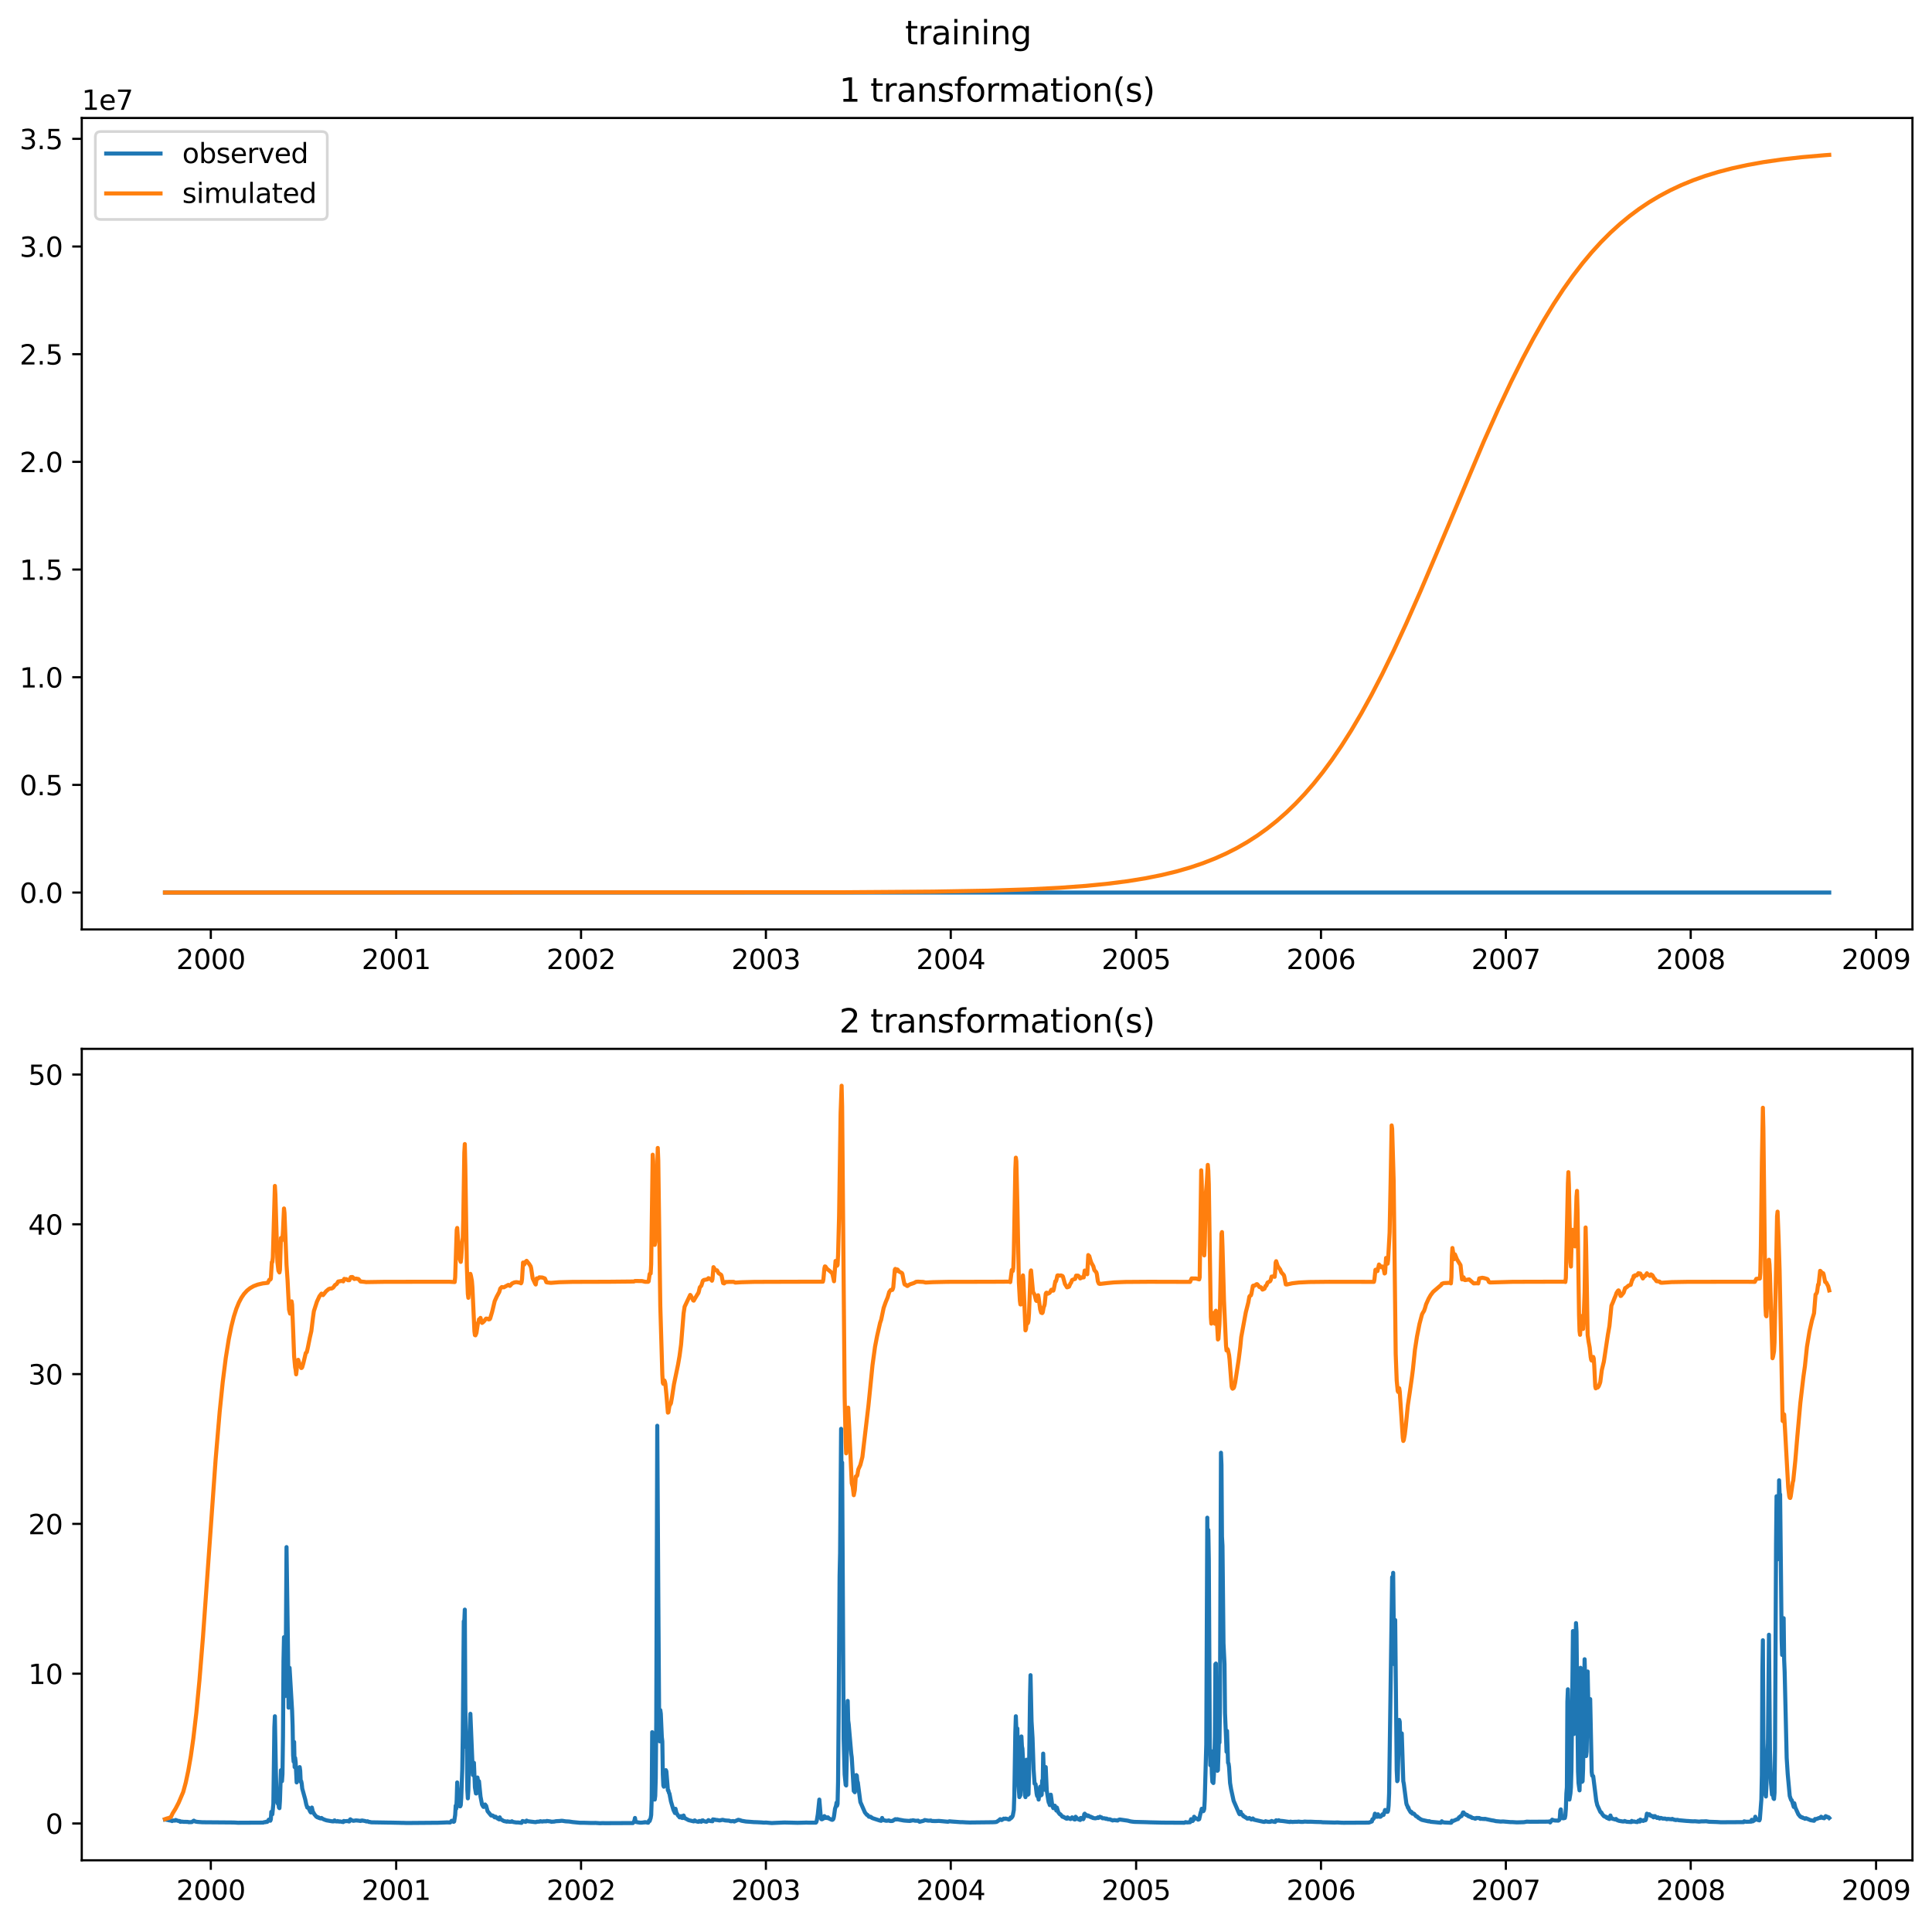 <?xml version="1.0" encoding="utf-8" standalone="no"?>
<!DOCTYPE svg PUBLIC "-//W3C//DTD SVG 1.1//EN"
  "http://www.w3.org/Graphics/SVG/1.1/DTD/svg11.dtd">
<svg xmlns:xlink="http://www.w3.org/1999/xlink" width="711.302pt" height="708.798pt" viewBox="0 0 711.302 708.798" xmlns="http://www.w3.org/2000/svg" version="1.1">
 <defs>
  <style type="text/css">*{stroke-linejoin: round; stroke-linecap: butt}</style>
 </defs>
 <g id="figure_1">
  <g id="patch_1">
   <path d="M 0 708.798 
L 711.302 708.798 
L 711.302 0 
L 0 0 
z
" style="fill: #ffffff"/>
  </g>
  <g id="axes_1">
   <g id="patch_2">
    <path d="M 30.103 342.2 
L 704.102 342.2 
L 704.102 43.44 
L 30.103 43.44 
z
" style="fill: #ffffff"/>
   </g>
   <g id="matplotlib.axis_1">
    <g id="xtick_1">
     <g id="line2d_1">
      <defs>
       <path id="mb7c1556f69" d="M 0 0 
L 0 3.5 
" style="stroke: #000000; stroke-width: 0.8"/>
      </defs>
      <g>
       <use xlink:href="#mb7c1556f69" x="77.615" y="342.2" style="stroke: #000000; stroke-width: 0.8"/>
      </g>
     </g>
     <g id="text_1">
      <!-- 2000 -->
      <g transform="translate(64.89 356.798) scale(0.1 -0.1)">
       <defs>
        <path id="DejaVuSans-32" d="M 1228 531 
L 3431 531 
L 3431 0 
L 469 0 
L 469 531 
Q 828 903 1448 1529 
Q 2069 2156 2228 2338 
Q 2531 2678 2651 2914 
Q 2772 3150 2772 3378 
Q 2772 3750 2511 3984 
Q 2250 4219 1831 4219 
Q 1534 4219 1204 4116 
Q 875 4013 500 3803 
L 500 4441 
Q 881 4594 1212 4672 
Q 1544 4750 1819 4750 
Q 2544 4750 2975 4387 
Q 3406 4025 3406 3419 
Q 3406 3131 3298 2873 
Q 3191 2616 2906 2266 
Q 2828 2175 2409 1742 
Q 1991 1309 1228 531 
z
" transform="scale(0.016)"/>
        <path id="DejaVuSans-30" d="M 2034 4250 
Q 1547 4250 1301 3770 
Q 1056 3291 1056 2328 
Q 1056 1369 1301 889 
Q 1547 409 2034 409 
Q 2525 409 2770 889 
Q 3016 1369 3016 2328 
Q 3016 3291 2770 3770 
Q 2525 4250 2034 4250 
z
M 2034 4750 
Q 2819 4750 3233 4129 
Q 3647 3509 3647 2328 
Q 3647 1150 3233 529 
Q 2819 -91 2034 -91 
Q 1250 -91 836 529 
Q 422 1150 422 2328 
Q 422 3509 836 4129 
Q 1250 4750 2034 4750 
z
" transform="scale(0.016)"/>
       </defs>
       <use xlink:href="#DejaVuSans-32"/>
       <use xlink:href="#DejaVuSans-30" x="63.623"/>
       <use xlink:href="#DejaVuSans-30" x="127.246"/>
       <use xlink:href="#DejaVuSans-30" x="190.869"/>
      </g>
     </g>
    </g>
    <g id="xtick_2">
     <g id="line2d_2">
      <g>
       <use xlink:href="#mb7c1556f69" x="145.861" y="342.2" style="stroke: #000000; stroke-width: 0.8"/>
      </g>
     </g>
     <g id="text_2">
      <!-- 2001 -->
      <g transform="translate(133.136 356.798) scale(0.1 -0.1)">
       <defs>
        <path id="DejaVuSans-31" d="M 794 531 
L 1825 531 
L 1825 4091 
L 703 3866 
L 703 4441 
L 1819 4666 
L 2450 4666 
L 2450 531 
L 3481 531 
L 3481 0 
L 794 0 
L 794 531 
z
" transform="scale(0.016)"/>
       </defs>
       <use xlink:href="#DejaVuSans-32"/>
       <use xlink:href="#DejaVuSans-30" x="63.623"/>
       <use xlink:href="#DejaVuSans-30" x="127.246"/>
       <use xlink:href="#DejaVuSans-31" x="190.869"/>
      </g>
     </g>
    </g>
    <g id="xtick_3">
     <g id="line2d_3">
      <g>
       <use xlink:href="#mb7c1556f69" x="213.921" y="342.2" style="stroke: #000000; stroke-width: 0.8"/>
      </g>
     </g>
     <g id="text_3">
      <!-- 2002 -->
      <g transform="translate(201.196 356.798) scale(0.1 -0.1)">
       <use xlink:href="#DejaVuSans-32"/>
       <use xlink:href="#DejaVuSans-30" x="63.623"/>
       <use xlink:href="#DejaVuSans-30" x="127.246"/>
       <use xlink:href="#DejaVuSans-32" x="190.869"/>
      </g>
     </g>
    </g>
    <g id="xtick_4">
     <g id="line2d_4">
      <g>
       <use xlink:href="#mb7c1556f69" x="281.981" y="342.2" style="stroke: #000000; stroke-width: 0.8"/>
      </g>
     </g>
     <g id="text_4">
      <!-- 2003 -->
      <g transform="translate(269.256 356.798) scale(0.1 -0.1)">
       <defs>
        <path id="DejaVuSans-33" d="M 2597 2516 
Q 3050 2419 3304 2112 
Q 3559 1806 3559 1356 
Q 3559 666 3084 287 
Q 2609 -91 1734 -91 
Q 1441 -91 1130 -33 
Q 819 25 488 141 
L 488 750 
Q 750 597 1062 519 
Q 1375 441 1716 441 
Q 2309 441 2620 675 
Q 2931 909 2931 1356 
Q 2931 1769 2642 2001 
Q 2353 2234 1838 2234 
L 1294 2234 
L 1294 2753 
L 1863 2753 
Q 2328 2753 2575 2939 
Q 2822 3125 2822 3475 
Q 2822 3834 2567 4026 
Q 2313 4219 1838 4219 
Q 1578 4219 1281 4162 
Q 984 4106 628 3988 
L 628 4550 
Q 988 4650 1302 4700 
Q 1616 4750 1894 4750 
Q 2613 4750 3031 4423 
Q 3450 4097 3450 3541 
Q 3450 3153 3228 2886 
Q 3006 2619 2597 2516 
z
" transform="scale(0.016)"/>
       </defs>
       <use xlink:href="#DejaVuSans-32"/>
       <use xlink:href="#DejaVuSans-30" x="63.623"/>
       <use xlink:href="#DejaVuSans-30" x="127.246"/>
       <use xlink:href="#DejaVuSans-33" x="190.869"/>
      </g>
     </g>
    </g>
    <g id="xtick_5">
     <g id="line2d_5">
      <g>
       <use xlink:href="#mb7c1556f69" x="350.041" y="342.2" style="stroke: #000000; stroke-width: 0.8"/>
      </g>
     </g>
     <g id="text_5">
      <!-- 2004 -->
      <g transform="translate(337.316 356.798) scale(0.1 -0.1)">
       <defs>
        <path id="DejaVuSans-34" d="M 2419 4116 
L 825 1625 
L 2419 1625 
L 2419 4116 
z
M 2253 4666 
L 3047 4666 
L 3047 1625 
L 3713 1625 
L 3713 1100 
L 3047 1100 
L 3047 0 
L 2419 0 
L 2419 1100 
L 313 1100 
L 313 1709 
L 2253 4666 
z
" transform="scale(0.016)"/>
       </defs>
       <use xlink:href="#DejaVuSans-32"/>
       <use xlink:href="#DejaVuSans-30" x="63.623"/>
       <use xlink:href="#DejaVuSans-30" x="127.246"/>
       <use xlink:href="#DejaVuSans-34" x="190.869"/>
      </g>
     </g>
    </g>
    <g id="xtick_6">
     <g id="line2d_6">
      <g>
       <use xlink:href="#mb7c1556f69" x="418.287" y="342.2" style="stroke: #000000; stroke-width: 0.8"/>
      </g>
     </g>
     <g id="text_6">
      <!-- 2005 -->
      <g transform="translate(405.562 356.798) scale(0.1 -0.1)">
       <defs>
        <path id="DejaVuSans-35" d="M 691 4666 
L 3169 4666 
L 3169 4134 
L 1269 4134 
L 1269 2991 
Q 1406 3038 1543 3061 
Q 1681 3084 1819 3084 
Q 2600 3084 3056 2656 
Q 3513 2228 3513 1497 
Q 3513 744 3044 326 
Q 2575 -91 1722 -91 
Q 1428 -91 1123 -41 
Q 819 9 494 109 
L 494 744 
Q 775 591 1075 516 
Q 1375 441 1709 441 
Q 2250 441 2565 725 
Q 2881 1009 2881 1497 
Q 2881 1984 2565 2268 
Q 2250 2553 1709 2553 
Q 1456 2553 1204 2497 
Q 953 2441 691 2322 
L 691 4666 
z
" transform="scale(0.016)"/>
       </defs>
       <use xlink:href="#DejaVuSans-32"/>
       <use xlink:href="#DejaVuSans-30" x="63.623"/>
       <use xlink:href="#DejaVuSans-30" x="127.246"/>
       <use xlink:href="#DejaVuSans-35" x="190.869"/>
      </g>
     </g>
    </g>
    <g id="xtick_7">
     <g id="line2d_7">
      <g>
       <use xlink:href="#mb7c1556f69" x="486.347" y="342.2" style="stroke: #000000; stroke-width: 0.8"/>
      </g>
     </g>
     <g id="text_7">
      <!-- 2006 -->
      <g transform="translate(473.622 356.798) scale(0.1 -0.1)">
       <defs>
        <path id="DejaVuSans-36" d="M 2113 2584 
Q 1688 2584 1439 2293 
Q 1191 2003 1191 1497 
Q 1191 994 1439 701 
Q 1688 409 2113 409 
Q 2538 409 2786 701 
Q 3034 994 3034 1497 
Q 3034 2003 2786 2293 
Q 2538 2584 2113 2584 
z
M 3366 4563 
L 3366 3988 
Q 3128 4100 2886 4159 
Q 2644 4219 2406 4219 
Q 1781 4219 1451 3797 
Q 1122 3375 1075 2522 
Q 1259 2794 1537 2939 
Q 1816 3084 2150 3084 
Q 2853 3084 3261 2657 
Q 3669 2231 3669 1497 
Q 3669 778 3244 343 
Q 2819 -91 2113 -91 
Q 1303 -91 875 529 
Q 447 1150 447 2328 
Q 447 3434 972 4092 
Q 1497 4750 2381 4750 
Q 2619 4750 2861 4703 
Q 3103 4656 3366 4563 
z
" transform="scale(0.016)"/>
       </defs>
       <use xlink:href="#DejaVuSans-32"/>
       <use xlink:href="#DejaVuSans-30" x="63.623"/>
       <use xlink:href="#DejaVuSans-30" x="127.246"/>
       <use xlink:href="#DejaVuSans-36" x="190.869"/>
      </g>
     </g>
    </g>
    <g id="xtick_8">
     <g id="line2d_8">
      <g>
       <use xlink:href="#mb7c1556f69" x="554.407" y="342.2" style="stroke: #000000; stroke-width: 0.8"/>
      </g>
     </g>
     <g id="text_8">
      <!-- 2007 -->
      <g transform="translate(541.682 356.798) scale(0.1 -0.1)">
       <defs>
        <path id="DejaVuSans-37" d="M 525 4666 
L 3525 4666 
L 3525 4397 
L 1831 0 
L 1172 0 
L 2766 4134 
L 525 4134 
L 525 4666 
z
" transform="scale(0.016)"/>
       </defs>
       <use xlink:href="#DejaVuSans-32"/>
       <use xlink:href="#DejaVuSans-30" x="63.623"/>
       <use xlink:href="#DejaVuSans-30" x="127.246"/>
       <use xlink:href="#DejaVuSans-37" x="190.869"/>
      </g>
     </g>
    </g>
    <g id="xtick_9">
     <g id="line2d_9">
      <g>
       <use xlink:href="#mb7c1556f69" x="622.467" y="342.2" style="stroke: #000000; stroke-width: 0.8"/>
      </g>
     </g>
     <g id="text_9">
      <!-- 2008 -->
      <g transform="translate(609.742 356.798) scale(0.1 -0.1)">
       <defs>
        <path id="DejaVuSans-38" d="M 2034 2216 
Q 1584 2216 1326 1975 
Q 1069 1734 1069 1313 
Q 1069 891 1326 650 
Q 1584 409 2034 409 
Q 2484 409 2743 651 
Q 3003 894 3003 1313 
Q 3003 1734 2745 1975 
Q 2488 2216 2034 2216 
z
M 1403 2484 
Q 997 2584 770 2862 
Q 544 3141 544 3541 
Q 544 4100 942 4425 
Q 1341 4750 2034 4750 
Q 2731 4750 3128 4425 
Q 3525 4100 3525 3541 
Q 3525 3141 3298 2862 
Q 3072 2584 2669 2484 
Q 3125 2378 3379 2068 
Q 3634 1759 3634 1313 
Q 3634 634 3220 271 
Q 2806 -91 2034 -91 
Q 1263 -91 848 271 
Q 434 634 434 1313 
Q 434 1759 690 2068 
Q 947 2378 1403 2484 
z
M 1172 3481 
Q 1172 3119 1398 2916 
Q 1625 2713 2034 2713 
Q 2441 2713 2670 2916 
Q 2900 3119 2900 3481 
Q 2900 3844 2670 4047 
Q 2441 4250 2034 4250 
Q 1625 4250 1398 4047 
Q 1172 3844 1172 3481 
z
" transform="scale(0.016)"/>
       </defs>
       <use xlink:href="#DejaVuSans-32"/>
       <use xlink:href="#DejaVuSans-30" x="63.623"/>
       <use xlink:href="#DejaVuSans-30" x="127.246"/>
       <use xlink:href="#DejaVuSans-38" x="190.869"/>
      </g>
     </g>
    </g>
    <g id="xtick_10">
     <g id="line2d_10">
      <g>
       <use xlink:href="#mb7c1556f69" x="690.714" y="342.2" style="stroke: #000000; stroke-width: 0.8"/>
      </g>
     </g>
     <g id="text_10">
      <!-- 2009 -->
      <g transform="translate(677.989 356.798) scale(0.1 -0.1)">
       <defs>
        <path id="DejaVuSans-39" d="M 703 97 
L 703 672 
Q 941 559 1184 500 
Q 1428 441 1663 441 
Q 2288 441 2617 861 
Q 2947 1281 2994 2138 
Q 2813 1869 2534 1725 
Q 2256 1581 1919 1581 
Q 1219 1581 811 2004 
Q 403 2428 403 3163 
Q 403 3881 828 4315 
Q 1253 4750 1959 4750 
Q 2769 4750 3195 4129 
Q 3622 3509 3622 2328 
Q 3622 1225 3098 567 
Q 2575 -91 1691 -91 
Q 1453 -91 1209 -44 
Q 966 3 703 97 
z
M 1959 2075 
Q 2384 2075 2632 2365 
Q 2881 2656 2881 3163 
Q 2881 3666 2632 3958 
Q 2384 4250 1959 4250 
Q 1534 4250 1286 3958 
Q 1038 3666 1038 3163 
Q 1038 2656 1286 2365 
Q 1534 2075 1959 2075 
z
" transform="scale(0.016)"/>
       </defs>
       <use xlink:href="#DejaVuSans-32"/>
       <use xlink:href="#DejaVuSans-30" x="63.623"/>
       <use xlink:href="#DejaVuSans-30" x="127.246"/>
       <use xlink:href="#DejaVuSans-39" x="190.869"/>
      </g>
     </g>
    </g>
   </g>
   <g id="matplotlib.axis_2">
    <g id="ytick_1">
     <g id="line2d_11">
      <defs>
       <path id="ma022193c44" d="M 0 0 
L -3.5 0 
" style="stroke: #000000; stroke-width: 0.8"/>
      </defs>
      <g>
       <use xlink:href="#ma022193c44" x="30.103" y="328.62" style="stroke: #000000; stroke-width: 0.8"/>
      </g>
     </g>
     <g id="text_11">
      <!-- 0.0 -->
      <g transform="translate(7.2 332.419) scale(0.1 -0.1)">
       <defs>
        <path id="DejaVuSans-2e" d="M 684 794 
L 1344 794 
L 1344 0 
L 684 0 
L 684 794 
z
" transform="scale(0.016)"/>
       </defs>
       <use xlink:href="#DejaVuSans-30"/>
       <use xlink:href="#DejaVuSans-2e" x="63.623"/>
       <use xlink:href="#DejaVuSans-30" x="95.41"/>
      </g>
     </g>
    </g>
    <g id="ytick_2">
     <g id="line2d_12">
      <g>
       <use xlink:href="#ma022193c44" x="30.103" y="288.977" style="stroke: #000000; stroke-width: 0.8"/>
      </g>
     </g>
     <g id="text_12">
      <!-- 0.5 -->
      <g transform="translate(7.2 292.776) scale(0.1 -0.1)">
       <use xlink:href="#DejaVuSans-30"/>
       <use xlink:href="#DejaVuSans-2e" x="63.623"/>
       <use xlink:href="#DejaVuSans-35" x="95.41"/>
      </g>
     </g>
    </g>
    <g id="ytick_3">
     <g id="line2d_13">
      <g>
       <use xlink:href="#ma022193c44" x="30.103" y="249.334" style="stroke: #000000; stroke-width: 0.8"/>
      </g>
     </g>
     <g id="text_13">
      <!-- 1.0 -->
      <g transform="translate(7.2 253.133) scale(0.1 -0.1)">
       <use xlink:href="#DejaVuSans-31"/>
       <use xlink:href="#DejaVuSans-2e" x="63.623"/>
       <use xlink:href="#DejaVuSans-30" x="95.41"/>
      </g>
     </g>
    </g>
    <g id="ytick_4">
     <g id="line2d_14">
      <g>
       <use xlink:href="#ma022193c44" x="30.103" y="209.691" style="stroke: #000000; stroke-width: 0.8"/>
      </g>
     </g>
     <g id="text_14">
      <!-- 1.5 -->
      <g transform="translate(7.2 213.49) scale(0.1 -0.1)">
       <use xlink:href="#DejaVuSans-31"/>
       <use xlink:href="#DejaVuSans-2e" x="63.623"/>
       <use xlink:href="#DejaVuSans-35" x="95.41"/>
      </g>
     </g>
    </g>
    <g id="ytick_5">
     <g id="line2d_15">
      <g>
       <use xlink:href="#ma022193c44" x="30.103" y="170.048" style="stroke: #000000; stroke-width: 0.8"/>
      </g>
     </g>
     <g id="text_15">
      <!-- 2.0 -->
      <g transform="translate(7.2 173.847) scale(0.1 -0.1)">
       <use xlink:href="#DejaVuSans-32"/>
       <use xlink:href="#DejaVuSans-2e" x="63.623"/>
       <use xlink:href="#DejaVuSans-30" x="95.41"/>
      </g>
     </g>
    </g>
    <g id="ytick_6">
     <g id="line2d_16">
      <g>
       <use xlink:href="#ma022193c44" x="30.103" y="130.405" style="stroke: #000000; stroke-width: 0.8"/>
      </g>
     </g>
     <g id="text_16">
      <!-- 2.5 -->
      <g transform="translate(7.2 134.204) scale(0.1 -0.1)">
       <use xlink:href="#DejaVuSans-32"/>
       <use xlink:href="#DejaVuSans-2e" x="63.623"/>
       <use xlink:href="#DejaVuSans-35" x="95.41"/>
      </g>
     </g>
    </g>
    <g id="ytick_7">
     <g id="line2d_17">
      <g>
       <use xlink:href="#ma022193c44" x="30.103" y="90.762" style="stroke: #000000; stroke-width: 0.8"/>
      </g>
     </g>
     <g id="text_17">
      <!-- 3.0 -->
      <g transform="translate(7.2 94.561) scale(0.1 -0.1)">
       <use xlink:href="#DejaVuSans-33"/>
       <use xlink:href="#DejaVuSans-2e" x="63.623"/>
       <use xlink:href="#DejaVuSans-30" x="95.41"/>
      </g>
     </g>
    </g>
    <g id="ytick_8">
     <g id="line2d_18">
      <g>
       <use xlink:href="#ma022193c44" x="30.103" y="51.119" style="stroke: #000000; stroke-width: 0.8"/>
      </g>
     </g>
     <g id="text_18">
      <!-- 3.5 -->
      <g transform="translate(7.2 54.918) scale(0.1 -0.1)">
       <use xlink:href="#DejaVuSans-33"/>
       <use xlink:href="#DejaVuSans-2e" x="63.623"/>
       <use xlink:href="#DejaVuSans-35" x="95.41"/>
      </g>
     </g>
    </g>
    <g id="text_19">
     <!-- 1e7 -->
     <g transform="translate(30.103 40.44) scale(0.1 -0.1)">
      <defs>
       <path id="DejaVuSans-65" d="M 3597 1894 
L 3597 1613 
L 953 1613 
Q 991 1019 1311 708 
Q 1631 397 2203 397 
Q 2534 397 2845 478 
Q 3156 559 3463 722 
L 3463 178 
Q 3153 47 2828 -22 
Q 2503 -91 2169 -91 
Q 1331 -91 842 396 
Q 353 884 353 1716 
Q 353 2575 817 3079 
Q 1281 3584 2069 3584 
Q 2775 3584 3186 3129 
Q 3597 2675 3597 1894 
z
M 3022 2063 
Q 3016 2534 2758 2815 
Q 2500 3097 2075 3097 
Q 1594 3097 1305 2825 
Q 1016 2553 972 2059 
L 3022 2063 
z
" transform="scale(0.016)"/>
      </defs>
      <use xlink:href="#DejaVuSans-31"/>
      <use xlink:href="#DejaVuSans-65" x="63.623"/>
      <use xlink:href="#DejaVuSans-37" x="125.146"/>
     </g>
    </g>
   </g>
   <g id="line2d_19">
    <path d="M 60.739 328.62 
L 673.466 328.62 
L 673.466 328.62 
" clip-path="url(#pb725615a74)" style="fill: none; stroke: #1f77b4; stroke-width: 1.5; stroke-linecap: square"/>
   </g>
   <g id="line2d_20">
    <path d="M 60.739 328.62 
L 311.163 328.509 
L 343.608 328.274 
L 363.746 327.92 
L 378.477 327.449 
L 390.038 326.868 
L 399.734 326.164 
L 407.939 325.355 
L 415.211 324.422 
L 421.737 323.363 
L 427.704 322.168 
L 433.112 320.859 
L 438.146 319.411 
L 442.808 317.841 
L 447.283 316.093 
L 451.385 314.257 
L 455.301 312.269 
L 459.217 310.026 
L 462.946 307.627 
L 466.489 305.089 
L 470.032 302.276 
L 473.575 299.167 
L 476.931 295.928 
L 480.287 292.385 
L 483.644 288.523 
L 487 284.325 
L 490.356 279.781 
L 493.899 274.596 
L 497.442 269.006 
L 501.172 262.685 
L 504.901 255.921 
L 508.817 248.359 
L 513.105 239.573 
L 517.767 229.488 
L 522.988 217.649 
L 529.701 201.843 
L 546.296 162.512 
L 551.704 150.417 
L 556.365 140.525 
L 560.654 131.94 
L 564.57 124.578 
L 568.299 118.012 
L 572.028 111.893 
L 575.571 106.497 
L 579.114 101.502 
L 582.657 96.9 
L 586.013 92.891 
L 589.37 89.209 
L 592.913 85.659 
L 596.456 82.435 
L 599.998 79.516 
L 603.541 76.879 
L 607.271 74.386 
L 611 72.157 
L 614.916 70.075 
L 619.018 68.151 
L 623.307 66.389 
L 627.782 64.792 
L 632.63 63.306 
L 637.664 61.994 
L 643.258 60.772 
L 649.225 59.698 
L 655.938 58.723 
L 663.397 57.872 
L 671.788 57.142 
L 673.466 57.02 
L 673.466 57.02 
" clip-path="url(#pb725615a74)" style="fill: none; stroke: #ff7f0e; stroke-width: 1.5; stroke-linecap: square"/>
   </g>
   <g id="patch_3">
    <path d="M 30.103 342.2 
L 30.103 43.44 
" style="fill: none; stroke: #000000; stroke-width: 0.8; stroke-linejoin: miter; stroke-linecap: square"/>
   </g>
   <g id="patch_4">
    <path d="M 704.102 342.2 
L 704.102 43.44 
" style="fill: none; stroke: #000000; stroke-width: 0.8; stroke-linejoin: miter; stroke-linecap: square"/>
   </g>
   <g id="patch_5">
    <path d="M 30.103 342.2 
L 704.102 342.2 
" style="fill: none; stroke: #000000; stroke-width: 0.8; stroke-linejoin: miter; stroke-linecap: square"/>
   </g>
   <g id="patch_6">
    <path d="M 30.103 43.44 
L 704.102 43.44 
" style="fill: none; stroke: #000000; stroke-width: 0.8; stroke-linejoin: miter; stroke-linecap: square"/>
   </g>
   <g id="text_20">
    <!-- 1 transformation(s) -->
    <g transform="translate(308.988 37.44) scale(0.12 -0.12)">
     <defs>
      <path id="DejaVuSans-20" transform="scale(0.016)"/>
      <path id="DejaVuSans-74" d="M 1172 4494 
L 1172 3500 
L 2356 3500 
L 2356 3053 
L 1172 3053 
L 1172 1153 
Q 1172 725 1289 603 
Q 1406 481 1766 481 
L 2356 481 
L 2356 0 
L 1766 0 
Q 1100 0 847 248 
Q 594 497 594 1153 
L 594 3053 
L 172 3053 
L 172 3500 
L 594 3500 
L 594 4494 
L 1172 4494 
z
" transform="scale(0.016)"/>
      <path id="DejaVuSans-72" d="M 2631 2963 
Q 2534 3019 2420 3045 
Q 2306 3072 2169 3072 
Q 1681 3072 1420 2755 
Q 1159 2438 1159 1844 
L 1159 0 
L 581 0 
L 581 3500 
L 1159 3500 
L 1159 2956 
Q 1341 3275 1631 3429 
Q 1922 3584 2338 3584 
Q 2397 3584 2469 3576 
Q 2541 3569 2628 3553 
L 2631 2963 
z
" transform="scale(0.016)"/>
      <path id="DejaVuSans-61" d="M 2194 1759 
Q 1497 1759 1228 1600 
Q 959 1441 959 1056 
Q 959 750 1161 570 
Q 1363 391 1709 391 
Q 2188 391 2477 730 
Q 2766 1069 2766 1631 
L 2766 1759 
L 2194 1759 
z
M 3341 1997 
L 3341 0 
L 2766 0 
L 2766 531 
Q 2569 213 2275 61 
Q 1981 -91 1556 -91 
Q 1019 -91 701 211 
Q 384 513 384 1019 
Q 384 1609 779 1909 
Q 1175 2209 1959 2209 
L 2766 2209 
L 2766 2266 
Q 2766 2663 2505 2880 
Q 2244 3097 1772 3097 
Q 1472 3097 1187 3025 
Q 903 2953 641 2809 
L 641 3341 
Q 956 3463 1253 3523 
Q 1550 3584 1831 3584 
Q 2591 3584 2966 3190 
Q 3341 2797 3341 1997 
z
" transform="scale(0.016)"/>
      <path id="DejaVuSans-6e" d="M 3513 2113 
L 3513 0 
L 2938 0 
L 2938 2094 
Q 2938 2591 2744 2837 
Q 2550 3084 2163 3084 
Q 1697 3084 1428 2787 
Q 1159 2491 1159 1978 
L 1159 0 
L 581 0 
L 581 3500 
L 1159 3500 
L 1159 2956 
Q 1366 3272 1645 3428 
Q 1925 3584 2291 3584 
Q 2894 3584 3203 3211 
Q 3513 2838 3513 2113 
z
" transform="scale(0.016)"/>
      <path id="DejaVuSans-73" d="M 2834 3397 
L 2834 2853 
Q 2591 2978 2328 3040 
Q 2066 3103 1784 3103 
Q 1356 3103 1142 2972 
Q 928 2841 928 2578 
Q 928 2378 1081 2264 
Q 1234 2150 1697 2047 
L 1894 2003 
Q 2506 1872 2764 1633 
Q 3022 1394 3022 966 
Q 3022 478 2636 193 
Q 2250 -91 1575 -91 
Q 1294 -91 989 -36 
Q 684 19 347 128 
L 347 722 
Q 666 556 975 473 
Q 1284 391 1588 391 
Q 1994 391 2212 530 
Q 2431 669 2431 922 
Q 2431 1156 2273 1281 
Q 2116 1406 1581 1522 
L 1381 1569 
Q 847 1681 609 1914 
Q 372 2147 372 2553 
Q 372 3047 722 3315 
Q 1072 3584 1716 3584 
Q 2034 3584 2315 3537 
Q 2597 3491 2834 3397 
z
" transform="scale(0.016)"/>
      <path id="DejaVuSans-66" d="M 2375 4863 
L 2375 4384 
L 1825 4384 
Q 1516 4384 1395 4259 
Q 1275 4134 1275 3809 
L 1275 3500 
L 2222 3500 
L 2222 3053 
L 1275 3053 
L 1275 0 
L 697 0 
L 697 3053 
L 147 3053 
L 147 3500 
L 697 3500 
L 697 3744 
Q 697 4328 969 4595 
Q 1241 4863 1831 4863 
L 2375 4863 
z
" transform="scale(0.016)"/>
      <path id="DejaVuSans-6f" d="M 1959 3097 
Q 1497 3097 1228 2736 
Q 959 2375 959 1747 
Q 959 1119 1226 758 
Q 1494 397 1959 397 
Q 2419 397 2687 759 
Q 2956 1122 2956 1747 
Q 2956 2369 2687 2733 
Q 2419 3097 1959 3097 
z
M 1959 3584 
Q 2709 3584 3137 3096 
Q 3566 2609 3566 1747 
Q 3566 888 3137 398 
Q 2709 -91 1959 -91 
Q 1206 -91 779 398 
Q 353 888 353 1747 
Q 353 2609 779 3096 
Q 1206 3584 1959 3584 
z
" transform="scale(0.016)"/>
      <path id="DejaVuSans-6d" d="M 3328 2828 
Q 3544 3216 3844 3400 
Q 4144 3584 4550 3584 
Q 5097 3584 5394 3201 
Q 5691 2819 5691 2113 
L 5691 0 
L 5113 0 
L 5113 2094 
Q 5113 2597 4934 2840 
Q 4756 3084 4391 3084 
Q 3944 3084 3684 2787 
Q 3425 2491 3425 1978 
L 3425 0 
L 2847 0 
L 2847 2094 
Q 2847 2600 2669 2842 
Q 2491 3084 2119 3084 
Q 1678 3084 1418 2786 
Q 1159 2488 1159 1978 
L 1159 0 
L 581 0 
L 581 3500 
L 1159 3500 
L 1159 2956 
Q 1356 3278 1631 3431 
Q 1906 3584 2284 3584 
Q 2666 3584 2933 3390 
Q 3200 3197 3328 2828 
z
" transform="scale(0.016)"/>
      <path id="DejaVuSans-69" d="M 603 3500 
L 1178 3500 
L 1178 0 
L 603 0 
L 603 3500 
z
M 603 4863 
L 1178 4863 
L 1178 4134 
L 603 4134 
L 603 4863 
z
" transform="scale(0.016)"/>
      <path id="DejaVuSans-28" d="M 1984 4856 
Q 1566 4138 1362 3434 
Q 1159 2731 1159 2009 
Q 1159 1288 1364 580 
Q 1569 -128 1984 -844 
L 1484 -844 
Q 1016 -109 783 600 
Q 550 1309 550 2009 
Q 550 2706 781 3412 
Q 1013 4119 1484 4856 
L 1984 4856 
z
" transform="scale(0.016)"/>
      <path id="DejaVuSans-29" d="M 513 4856 
L 1013 4856 
Q 1481 4119 1714 3412 
Q 1947 2706 1947 2009 
Q 1947 1309 1714 600 
Q 1481 -109 1013 -844 
L 513 -844 
Q 928 -128 1133 580 
Q 1338 1288 1338 2009 
Q 1338 2731 1133 3434 
Q 928 4138 513 4856 
z
" transform="scale(0.016)"/>
     </defs>
     <use xlink:href="#DejaVuSans-31"/>
     <use xlink:href="#DejaVuSans-20" x="63.623"/>
     <use xlink:href="#DejaVuSans-74" x="95.41"/>
     <use xlink:href="#DejaVuSans-72" x="134.619"/>
     <use xlink:href="#DejaVuSans-61" x="175.732"/>
     <use xlink:href="#DejaVuSans-6e" x="237.012"/>
     <use xlink:href="#DejaVuSans-73" x="300.391"/>
     <use xlink:href="#DejaVuSans-66" x="352.49"/>
     <use xlink:href="#DejaVuSans-6f" x="387.695"/>
     <use xlink:href="#DejaVuSans-72" x="448.877"/>
     <use xlink:href="#DejaVuSans-6d" x="488.24"/>
     <use xlink:href="#DejaVuSans-61" x="585.652"/>
     <use xlink:href="#DejaVuSans-74" x="646.932"/>
     <use xlink:href="#DejaVuSans-69" x="686.141"/>
     <use xlink:href="#DejaVuSans-6f" x="713.924"/>
     <use xlink:href="#DejaVuSans-6e" x="775.105"/>
     <use xlink:href="#DejaVuSans-28" x="838.484"/>
     <use xlink:href="#DejaVuSans-73" x="877.498"/>
     <use xlink:href="#DejaVuSans-29" x="929.598"/>
    </g>
   </g>
   <g id="legend_1">
    <g id="patch_7">
     <path d="M 37.103 80.796 
L 118.497 80.796 
Q 120.497 80.796 120.497 78.796 
L 120.497 50.44 
Q 120.497 48.44 118.497 48.44 
L 37.103 48.44 
Q 35.103 48.44 35.103 50.44 
L 35.103 78.796 
Q 35.103 80.796 37.103 80.796 
z
" style="fill: #ffffff; opacity: 0.8; stroke: #cccccc; stroke-linejoin: miter"/>
    </g>
    <g id="line2d_21">
     <path d="M 39.103 56.538 
L 49.103 56.538 
L 59.103 56.538 
" style="fill: none; stroke: #1f77b4; stroke-width: 1.5; stroke-linecap: square"/>
    </g>
    <g id="text_21">
     <!-- observed -->
     <g transform="translate(67.103 60.038) scale(0.1 -0.1)">
      <defs>
       <path id="DejaVuSans-62" d="M 3116 1747 
Q 3116 2381 2855 2742 
Q 2594 3103 2138 3103 
Q 1681 3103 1420 2742 
Q 1159 2381 1159 1747 
Q 1159 1113 1420 752 
Q 1681 391 2138 391 
Q 2594 391 2855 752 
Q 3116 1113 3116 1747 
z
M 1159 2969 
Q 1341 3281 1617 3432 
Q 1894 3584 2278 3584 
Q 2916 3584 3314 3078 
Q 3713 2572 3713 1747 
Q 3713 922 3314 415 
Q 2916 -91 2278 -91 
Q 1894 -91 1617 61 
Q 1341 213 1159 525 
L 1159 0 
L 581 0 
L 581 4863 
L 1159 4863 
L 1159 2969 
z
" transform="scale(0.016)"/>
       <path id="DejaVuSans-76" d="M 191 3500 
L 800 3500 
L 1894 563 
L 2988 3500 
L 3597 3500 
L 2284 0 
L 1503 0 
L 191 3500 
z
" transform="scale(0.016)"/>
       <path id="DejaVuSans-64" d="M 2906 2969 
L 2906 4863 
L 3481 4863 
L 3481 0 
L 2906 0 
L 2906 525 
Q 2725 213 2448 61 
Q 2172 -91 1784 -91 
Q 1150 -91 751 415 
Q 353 922 353 1747 
Q 353 2572 751 3078 
Q 1150 3584 1784 3584 
Q 2172 3584 2448 3432 
Q 2725 3281 2906 2969 
z
M 947 1747 
Q 947 1113 1208 752 
Q 1469 391 1925 391 
Q 2381 391 2643 752 
Q 2906 1113 2906 1747 
Q 2906 2381 2643 2742 
Q 2381 3103 1925 3103 
Q 1469 3103 1208 2742 
Q 947 2381 947 1747 
z
" transform="scale(0.016)"/>
      </defs>
      <use xlink:href="#DejaVuSans-6f"/>
      <use xlink:href="#DejaVuSans-62" x="61.182"/>
      <use xlink:href="#DejaVuSans-73" x="124.658"/>
      <use xlink:href="#DejaVuSans-65" x="176.758"/>
      <use xlink:href="#DejaVuSans-72" x="238.281"/>
      <use xlink:href="#DejaVuSans-76" x="279.395"/>
      <use xlink:href="#DejaVuSans-65" x="338.574"/>
      <use xlink:href="#DejaVuSans-64" x="400.098"/>
     </g>
    </g>
    <g id="line2d_22">
     <path d="M 39.103 71.217 
L 49.103 71.217 
L 59.103 71.217 
" style="fill: none; stroke: #ff7f0e; stroke-width: 1.5; stroke-linecap: square"/>
    </g>
    <g id="text_22">
     <!-- simulated -->
     <g transform="translate(67.103 74.717) scale(0.1 -0.1)">
      <defs>
       <path id="DejaVuSans-75" d="M 544 1381 
L 544 3500 
L 1119 3500 
L 1119 1403 
Q 1119 906 1312 657 
Q 1506 409 1894 409 
Q 2359 409 2629 706 
Q 2900 1003 2900 1516 
L 2900 3500 
L 3475 3500 
L 3475 0 
L 2900 0 
L 2900 538 
Q 2691 219 2414 64 
Q 2138 -91 1772 -91 
Q 1169 -91 856 284 
Q 544 659 544 1381 
z
M 1991 3584 
L 1991 3584 
z
" transform="scale(0.016)"/>
       <path id="DejaVuSans-6c" d="M 603 4863 
L 1178 4863 
L 1178 0 
L 603 0 
L 603 4863 
z
" transform="scale(0.016)"/>
      </defs>
      <use xlink:href="#DejaVuSans-73"/>
      <use xlink:href="#DejaVuSans-69" x="52.1"/>
      <use xlink:href="#DejaVuSans-6d" x="79.883"/>
      <use xlink:href="#DejaVuSans-75" x="177.295"/>
      <use xlink:href="#DejaVuSans-6c" x="240.674"/>
      <use xlink:href="#DejaVuSans-61" x="268.457"/>
      <use xlink:href="#DejaVuSans-74" x="329.736"/>
      <use xlink:href="#DejaVuSans-65" x="368.945"/>
      <use xlink:href="#DejaVuSans-64" x="430.469"/>
     </g>
    </g>
   </g>
  </g>
  <g id="axes_2">
   <g id="patch_8">
    <path d="M 30.103 684.92 
L 704.102 684.92 
L 704.102 386.16 
L 30.103 386.16 
z
" style="fill: #ffffff"/>
   </g>
   <g id="matplotlib.axis_3">
    <g id="xtick_11">
     <g id="line2d_23">
      <g>
       <use xlink:href="#mb7c1556f69" x="77.615" y="684.92" style="stroke: #000000; stroke-width: 0.8"/>
      </g>
     </g>
     <g id="text_23">
      <!-- 2000 -->
      <g transform="translate(64.89 699.518) scale(0.1 -0.1)">
       <use xlink:href="#DejaVuSans-32"/>
       <use xlink:href="#DejaVuSans-30" x="63.623"/>
       <use xlink:href="#DejaVuSans-30" x="127.246"/>
       <use xlink:href="#DejaVuSans-30" x="190.869"/>
      </g>
     </g>
    </g>
    <g id="xtick_12">
     <g id="line2d_24">
      <g>
       <use xlink:href="#mb7c1556f69" x="145.861" y="684.92" style="stroke: #000000; stroke-width: 0.8"/>
      </g>
     </g>
     <g id="text_24">
      <!-- 2001 -->
      <g transform="translate(133.136 699.518) scale(0.1 -0.1)">
       <use xlink:href="#DejaVuSans-32"/>
       <use xlink:href="#DejaVuSans-30" x="63.623"/>
       <use xlink:href="#DejaVuSans-30" x="127.246"/>
       <use xlink:href="#DejaVuSans-31" x="190.869"/>
      </g>
     </g>
    </g>
    <g id="xtick_13">
     <g id="line2d_25">
      <g>
       <use xlink:href="#mb7c1556f69" x="213.921" y="684.92" style="stroke: #000000; stroke-width: 0.8"/>
      </g>
     </g>
     <g id="text_25">
      <!-- 2002 -->
      <g transform="translate(201.196 699.518) scale(0.1 -0.1)">
       <use xlink:href="#DejaVuSans-32"/>
       <use xlink:href="#DejaVuSans-30" x="63.623"/>
       <use xlink:href="#DejaVuSans-30" x="127.246"/>
       <use xlink:href="#DejaVuSans-32" x="190.869"/>
      </g>
     </g>
    </g>
    <g id="xtick_14">
     <g id="line2d_26">
      <g>
       <use xlink:href="#mb7c1556f69" x="281.981" y="684.92" style="stroke: #000000; stroke-width: 0.8"/>
      </g>
     </g>
     <g id="text_26">
      <!-- 2003 -->
      <g transform="translate(269.256 699.518) scale(0.1 -0.1)">
       <use xlink:href="#DejaVuSans-32"/>
       <use xlink:href="#DejaVuSans-30" x="63.623"/>
       <use xlink:href="#DejaVuSans-30" x="127.246"/>
       <use xlink:href="#DejaVuSans-33" x="190.869"/>
      </g>
     </g>
    </g>
    <g id="xtick_15">
     <g id="line2d_27">
      <g>
       <use xlink:href="#mb7c1556f69" x="350.041" y="684.92" style="stroke: #000000; stroke-width: 0.8"/>
      </g>
     </g>
     <g id="text_27">
      <!-- 2004 -->
      <g transform="translate(337.316 699.518) scale(0.1 -0.1)">
       <use xlink:href="#DejaVuSans-32"/>
       <use xlink:href="#DejaVuSans-30" x="63.623"/>
       <use xlink:href="#DejaVuSans-30" x="127.246"/>
       <use xlink:href="#DejaVuSans-34" x="190.869"/>
      </g>
     </g>
    </g>
    <g id="xtick_16">
     <g id="line2d_28">
      <g>
       <use xlink:href="#mb7c1556f69" x="418.287" y="684.92" style="stroke: #000000; stroke-width: 0.8"/>
      </g>
     </g>
     <g id="text_28">
      <!-- 2005 -->
      <g transform="translate(405.562 699.518) scale(0.1 -0.1)">
       <use xlink:href="#DejaVuSans-32"/>
       <use xlink:href="#DejaVuSans-30" x="63.623"/>
       <use xlink:href="#DejaVuSans-30" x="127.246"/>
       <use xlink:href="#DejaVuSans-35" x="190.869"/>
      </g>
     </g>
    </g>
    <g id="xtick_17">
     <g id="line2d_29">
      <g>
       <use xlink:href="#mb7c1556f69" x="486.347" y="684.92" style="stroke: #000000; stroke-width: 0.8"/>
      </g>
     </g>
     <g id="text_29">
      <!-- 2006 -->
      <g transform="translate(473.622 699.518) scale(0.1 -0.1)">
       <use xlink:href="#DejaVuSans-32"/>
       <use xlink:href="#DejaVuSans-30" x="63.623"/>
       <use xlink:href="#DejaVuSans-30" x="127.246"/>
       <use xlink:href="#DejaVuSans-36" x="190.869"/>
      </g>
     </g>
    </g>
    <g id="xtick_18">
     <g id="line2d_30">
      <g>
       <use xlink:href="#mb7c1556f69" x="554.407" y="684.92" style="stroke: #000000; stroke-width: 0.8"/>
      </g>
     </g>
     <g id="text_30">
      <!-- 2007 -->
      <g transform="translate(541.682 699.518) scale(0.1 -0.1)">
       <use xlink:href="#DejaVuSans-32"/>
       <use xlink:href="#DejaVuSans-30" x="63.623"/>
       <use xlink:href="#DejaVuSans-30" x="127.246"/>
       <use xlink:href="#DejaVuSans-37" x="190.869"/>
      </g>
     </g>
    </g>
    <g id="xtick_19">
     <g id="line2d_31">
      <g>
       <use xlink:href="#mb7c1556f69" x="622.467" y="684.92" style="stroke: #000000; stroke-width: 0.8"/>
      </g>
     </g>
     <g id="text_31">
      <!-- 2008 -->
      <g transform="translate(609.742 699.518) scale(0.1 -0.1)">
       <use xlink:href="#DejaVuSans-32"/>
       <use xlink:href="#DejaVuSans-30" x="63.623"/>
       <use xlink:href="#DejaVuSans-30" x="127.246"/>
       <use xlink:href="#DejaVuSans-38" x="190.869"/>
      </g>
     </g>
    </g>
    <g id="xtick_20">
     <g id="line2d_32">
      <g>
       <use xlink:href="#mb7c1556f69" x="690.714" y="684.92" style="stroke: #000000; stroke-width: 0.8"/>
      </g>
     </g>
     <g id="text_32">
      <!-- 2009 -->
      <g transform="translate(677.989 699.518) scale(0.1 -0.1)">
       <use xlink:href="#DejaVuSans-32"/>
       <use xlink:href="#DejaVuSans-30" x="63.623"/>
       <use xlink:href="#DejaVuSans-30" x="127.246"/>
       <use xlink:href="#DejaVuSans-39" x="190.869"/>
      </g>
     </g>
    </g>
   </g>
   <g id="matplotlib.axis_4">
    <g id="ytick_9">
     <g id="line2d_33">
      <g>
       <use xlink:href="#ma022193c44" x="30.103" y="671.363" style="stroke: #000000; stroke-width: 0.8"/>
      </g>
     </g>
     <g id="text_33">
      <!-- 0 -->
      <g transform="translate(16.741 675.162) scale(0.1 -0.1)">
       <use xlink:href="#DejaVuSans-30"/>
      </g>
     </g>
    </g>
    <g id="ytick_10">
     <g id="line2d_34">
      <g>
       <use xlink:href="#ma022193c44" x="30.103" y="616.213" style="stroke: #000000; stroke-width: 0.8"/>
      </g>
     </g>
     <g id="text_34">
      <!-- 10 -->
      <g transform="translate(10.378 620.012) scale(0.1 -0.1)">
       <use xlink:href="#DejaVuSans-31"/>
       <use xlink:href="#DejaVuSans-30" x="63.623"/>
      </g>
     </g>
    </g>
    <g id="ytick_11">
     <g id="line2d_35">
      <g>
       <use xlink:href="#ma022193c44" x="30.103" y="561.063" style="stroke: #000000; stroke-width: 0.8"/>
      </g>
     </g>
     <g id="text_35">
      <!-- 20 -->
      <g transform="translate(10.378 564.863) scale(0.1 -0.1)">
       <use xlink:href="#DejaVuSans-32"/>
       <use xlink:href="#DejaVuSans-30" x="63.623"/>
      </g>
     </g>
    </g>
    <g id="ytick_12">
     <g id="line2d_36">
      <g>
       <use xlink:href="#ma022193c44" x="30.103" y="505.914" style="stroke: #000000; stroke-width: 0.8"/>
      </g>
     </g>
     <g id="text_36">
      <!-- 30 -->
      <g transform="translate(10.378 509.713) scale(0.1 -0.1)">
       <use xlink:href="#DejaVuSans-33"/>
       <use xlink:href="#DejaVuSans-30" x="63.623"/>
      </g>
     </g>
    </g>
    <g id="ytick_13">
     <g id="line2d_37">
      <g>
       <use xlink:href="#ma022193c44" x="30.103" y="450.764" style="stroke: #000000; stroke-width: 0.8"/>
      </g>
     </g>
     <g id="text_37">
      <!-- 40 -->
      <g transform="translate(10.378 454.563) scale(0.1 -0.1)">
       <use xlink:href="#DejaVuSans-34"/>
       <use xlink:href="#DejaVuSans-30" x="63.623"/>
      </g>
     </g>
    </g>
    <g id="ytick_14">
     <g id="line2d_38">
      <g>
       <use xlink:href="#ma022193c44" x="30.103" y="395.614" style="stroke: #000000; stroke-width: 0.8"/>
      </g>
     </g>
     <g id="text_38">
      <!-- 50 -->
      <g transform="translate(10.378 399.414) scale(0.1 -0.1)">
       <use xlink:href="#DejaVuSans-35"/>
       <use xlink:href="#DejaVuSans-30" x="63.623"/>
      </g>
     </g>
    </g>
   </g>
   <g id="line2d_39">
    <path d="M 60.739 669.896 
L 61.112 669.806 
L 61.299 670.009 
L 61.672 670.031 
L 62.045 670.167 
L 62.977 670.325 
L 63.163 670.302 
L 63.35 670.482 
L 63.723 670.257 
L 64.096 670.302 
L 64.469 670.302 
L 64.655 670.077 
L 65.588 670.415 
L 66.147 670.46 
L 66.333 670.731 
L 66.52 670.753 
L 66.706 670.641 
L 67.639 670.753 
L 69.13 670.776 
L 69.503 670.889 
L 70.622 670.844 
L 71.368 670.325 
L 71.741 670.573 
L 72.114 670.686 
L 72.673 670.776 
L 74.538 670.911 
L 86.099 671.001 
L 87.591 671.092 
L 96.914 671.047 
L 97.287 670.866 
L 97.66 670.889 
L 97.846 670.753 
L 98.219 670.821 
L 98.406 670.753 
L 98.965 669.941 
L 99.151 670.279 
L 99.524 670.347 
L 99.711 669.851 
L 99.897 667.076 
L 100.27 667.978 
L 100.643 664.143 
L 101.016 635.941 
L 101.203 631.879 
L 101.575 652.41 
L 101.762 659.405 
L 101.948 660.758 
L 102.135 663.691 
L 102.321 664.143 
L 102.508 663.917 
L 102.694 665.496 
L 102.881 665.722 
L 103.067 663.015 
L 103.44 651.734 
L 103.627 655.795 
L 103.813 655.795 
L 103.999 653.087 
L 104.186 639.325 
L 104.372 611.573 
L 104.559 602.774 
L 104.745 621.501 
L 104.932 612.476 
L 105.118 624.434 
L 105.491 569.608 
L 106.051 609.091 
L 106.237 628.72 
L 106.424 614.958 
L 106.61 614.055 
L 107.542 629.849 
L 107.729 635.263 
L 107.915 646.319 
L 108.102 648.575 
L 108.288 641.355 
L 108.475 650.605 
L 108.661 647.221 
L 108.848 648.8 
L 109.221 656.246 
L 109.593 651.734 
L 109.78 653.539 
L 110.153 652.41 
L 110.339 650.605 
L 110.526 651.959 
L 110.712 656.021 
L 110.899 655.795 
L 111.085 656.697 
L 111.272 658.502 
L 112.39 662.563 
L 112.763 664.369 
L 113.136 665.496 
L 113.509 665.496 
L 114.255 667.076 
L 114.442 667.301 
L 114.628 667.301 
L 114.815 665.496 
L 115.187 667.076 
L 115.374 667.301 
L 115.747 667.978 
L 116.493 668.881 
L 116.679 668.881 
L 116.866 669.106 
L 117.239 669.106 
L 117.425 669.332 
L 117.611 669.332 
L 117.984 669.512 
L 118.357 669.332 
L 118.73 669.625 
L 119.476 669.963 
L 120.222 670.212 
L 121.9 670.505 
L 122.46 670.595 
L 122.833 670.595 
L 123.019 670.302 
L 123.205 670.234 
L 123.578 670.573 
L 124.138 670.618 
L 124.324 670.46 
L 124.884 670.686 
L 125.07 670.595 
L 126.375 670.844 
L 126.562 670.438 
L 127.121 670.528 
L 127.867 670.46 
L 128.427 670.618 
L 128.613 670.618 
L 128.799 670.009 
L 128.986 669.828 
L 129.359 670.144 
L 130.105 670.393 
L 131.037 670.234 
L 131.596 670.279 
L 132.156 670.347 
L 132.715 670.438 
L 132.902 670.325 
L 133.088 670.37 
L 133.275 670.257 
L 134.393 670.46 
L 134.953 670.641 
L 135.326 670.55 
L 135.885 670.821 
L 136.072 670.776 
L 136.631 670.934 
L 142.225 671.024 
L 143.157 671.047 
L 143.903 671.047 
L 147.26 671.114 
L 147.819 671.137 
L 148.565 671.137 
L 149.684 671.182 
L 160.872 671.092 
L 161.244 671.092 
L 163.669 671.001 
L 164.601 670.957 
L 165.72 671.001 
L 166.093 670.618 
L 166.279 670.37 
L 166.466 670.37 
L 166.838 670.686 
L 167.025 670.753 
L 167.211 670.618 
L 167.584 668.204 
L 167.771 664.82 
L 167.957 665.947 
L 168.144 662.563 
L 168.33 656.246 
L 168.517 660.307 
L 169.076 664.82 
L 169.263 665.045 
L 169.449 665.045 
L 169.635 664.594 
L 169.822 661.887 
L 170.195 651.508 
L 170.381 638.873 
L 170.754 596.908 
L 170.941 597.134 
L 171.127 592.622 
L 171.314 626.915 
L 171.5 640.678 
L 171.687 643.386 
L 171.873 641.581 
L 172.059 658.953 
L 172.246 662.112 
L 172.432 659.179 
L 172.805 642.257 
L 173.178 630.977 
L 174.111 653.539 
L 174.484 649.026 
L 174.856 658.051 
L 175.229 660.307 
L 175.416 660.307 
L 175.789 654.441 
L 176.162 656.697 
L 176.348 655.795 
L 176.908 661.435 
L 177.467 664.369 
L 177.84 665.045 
L 178.026 665.271 
L 178.399 664.82 
L 178.586 664.369 
L 178.772 664.82 
L 178.959 664.82 
L 179.518 666.85 
L 180.823 668.43 
L 181.383 668.43 
L 181.569 668.655 
L 181.756 668.655 
L 182.129 669.106 
L 182.315 668.881 
L 182.502 668.881 
L 183.061 669.445 
L 183.807 669.874 
L 183.993 669.106 
L 184.18 669.693 
L 184.739 670.031 
L 185.485 670.46 
L 186.231 670.618 
L 186.604 670.708 
L 186.79 670.573 
L 187.35 670.708 
L 187.909 670.731 
L 188.096 670.753 
L 188.468 670.55 
L 188.841 670.798 
L 189.96 670.979 
L 190.706 670.979 
L 191.638 671.092 
L 192.011 671.137 
L 192.384 670.46 
L 193.503 670.776 
L 193.876 670.302 
L 194.249 670.528 
L 197.232 670.889 
L 197.605 670.731 
L 198.724 670.663 
L 198.911 670.528 
L 199.656 670.663 
L 200.029 670.573 
L 201.148 670.573 
L 201.335 670.438 
L 202.826 670.641 
L 203.013 670.753 
L 203.572 670.686 
L 203.945 670.686 
L 204.691 670.528 
L 205.996 670.46 
L 206.742 670.37 
L 207.115 670.393 
L 208.234 670.573 
L 209.539 670.641 
L 210.844 670.844 
L 213.455 671.092 
L 214.014 671.092 
L 214.76 671.092 
L 217.744 671.182 
L 218.303 671.182 
L 219.235 671.16 
L 220.914 671.272 
L 221.846 671.227 
L 222.778 671.25 
L 233.034 671.205 
L 233.407 670.686 
L 233.593 670.234 
L 233.78 669.332 
L 233.966 670.46 
L 234.153 670.798 
L 234.898 670.957 
L 235.271 671.001 
L 235.644 671.069 
L 236.017 671.069 
L 236.577 671.024 
L 236.95 670.979 
L 237.136 670.911 
L 237.322 670.979 
L 237.509 670.866 
L 238.628 671.092 
L 239.001 670.234 
L 239.187 670.46 
L 239.56 669.332 
L 239.747 668.204 
L 239.933 662.563 
L 240.119 637.745 
L 240.492 655.795 
L 240.679 660.307 
L 241.052 662.563 
L 241.238 661.21 
L 241.425 654.667 
L 241.611 634.135 
L 241.984 524.935 
L 242.357 586.079 
L 242.73 640.904 
L 242.916 641.13 
L 243.103 629.623 
L 243.289 630.977 
L 243.662 639.55 
L 243.849 641.13 
L 244.035 653.313 
L 244.222 657.374 
L 244.408 657.826 
L 244.595 656.021 
L 244.781 653.087 
L 244.968 652.636 
L 245.154 651.734 
L 245.341 652.185 
L 245.9 659.179 
L 246.086 659.179 
L 246.273 660.082 
L 246.459 660.307 
L 247.019 663.24 
L 247.951 666.399 
L 248.51 667.527 
L 248.697 665.947 
L 249.07 667.527 
L 249.256 667.753 
L 249.629 668.43 
L 249.816 668.655 
L 250.002 668.655 
L 250.189 669.106 
L 250.562 669.106 
L 250.748 668.655 
L 251.121 669.332 
L 251.494 669.332 
L 251.68 668.43 
L 252.053 669.377 
L 252.613 669.648 
L 253.545 670.144 
L 255.41 670.595 
L 255.596 670.302 
L 255.783 670.234 
L 256.156 670.528 
L 257.088 670.753 
L 257.274 670.686 
L 257.461 670.438 
L 257.647 670.641 
L 258.02 670.663 
L 258.207 670.731 
L 258.393 670.279 
L 258.58 670.347 
L 258.766 670.212 
L 259.139 670.505 
L 260.071 670.731 
L 260.258 670.663 
L 260.817 670.122 
L 261.377 670.438 
L 262.309 670.55 
L 262.495 669.851 
L 262.868 669.986 
L 263.055 669.919 
L 263.614 670.077 
L 263.987 670.077 
L 264.919 670.257 
L 266.038 670.009 
L 266.971 670.234 
L 267.53 670.279 
L 268.462 670.325 
L 268.835 670.505 
L 269.208 670.55 
L 269.954 670.46 
L 270.327 670.641 
L 271.819 670.009 
L 272.565 670.167 
L 272.937 670.347 
L 274.616 670.641 
L 275.921 670.731 
L 276.48 670.776 
L 277.599 670.866 
L 278.531 670.889 
L 280.396 670.979 
L 281.142 671.047 
L 282.074 671.024 
L 284.125 671.205 
L 285.431 671.137 
L 287.668 671.047 
L 288.787 671.001 
L 292.703 671.092 
L 293.635 671.114 
L 296.432 671.047 
L 296.805 671.024 
L 297.924 671.069 
L 298.67 671.069 
L 300.348 671.069 
L 300.534 670.889 
L 300.721 670.234 
L 301.094 667.978 
L 301.653 662.563 
L 302.213 669.332 
L 302.399 669.783 
L 302.586 669.828 
L 302.772 669.58 
L 302.958 669.671 
L 303.331 669.355 
L 303.518 668.655 
L 303.704 668.881 
L 303.891 669.332 
L 304.077 669.332 
L 304.264 669.106 
L 304.45 669.332 
L 304.637 669.377 
L 304.823 669.106 
L 305.196 669.535 
L 306.315 670.031 
L 306.501 670.009 
L 306.688 669.874 
L 306.874 669.558 
L 307.061 668.655 
L 307.434 665.947 
L 307.807 664.82 
L 307.993 663.691 
L 308.179 664.82 
L 308.366 664.143 
L 308.552 656.021 
L 308.739 634.135 
L 309.112 580.212 
L 309.298 571.864 
L 309.671 526.064 
L 309.858 548.4 
L 310.044 538.473 
L 310.604 640.227 
L 310.976 653.313 
L 311.349 657.148 
L 311.536 657.374 
L 311.722 648.349 
L 311.909 632.105 
L 312.095 626.239 
L 312.282 633.458 
L 312.468 634.812 
L 313.401 645.642 
L 313.587 646.996 
L 314.333 659.405 
L 314.519 659.179 
L 314.706 659.856 
L 314.892 659.179 
L 315.265 653.539 
L 315.452 653.764 
L 315.638 655.795 
L 315.825 656.246 
L 316.757 663.466 
L 318.435 667.301 
L 319.181 668.204 
L 319.367 668.204 
L 319.927 668.881 
L 320.486 668.881 
L 320.673 669.106 
L 320.859 669.106 
L 321.046 669.332 
L 321.419 669.467 
L 323.843 670.257 
L 324.402 670.393 
L 324.775 669.332 
L 324.961 669.851 
L 325.334 670.144 
L 326.267 670.37 
L 327.013 670.302 
L 327.199 670.234 
L 327.758 670.46 
L 328.318 670.46 
L 328.691 670.393 
L 329.064 670.099 
L 329.25 670.031 
L 329.623 669.783 
L 330.182 669.896 
L 330.369 669.783 
L 330.928 669.941 
L 332.793 670.279 
L 333.912 670.37 
L 335.031 670.438 
L 335.217 670.279 
L 335.403 670.347 
L 336.149 670.167 
L 336.895 670.347 
L 337.641 670.37 
L 338.014 670.302 
L 338.387 670.641 
L 338.573 670.731 
L 340.065 670.37 
L 340.438 670.099 
L 341.743 670.325 
L 342.116 670.325 
L 342.489 670.302 
L 342.676 670.257 
L 343.049 670.438 
L 344.354 670.482 
L 345.659 670.415 
L 349.015 670.731 
L 349.575 670.55 
L 349.948 670.595 
L 350.694 670.663 
L 351.999 670.753 
L 353.491 670.866 
L 354.237 670.866 
L 355.728 670.957 
L 357.033 671.001 
L 365.052 670.911 
L 365.424 670.911 
L 365.797 670.889 
L 366.357 670.866 
L 366.916 670.776 
L 367.849 670.144 
L 368.221 669.783 
L 368.781 670.099 
L 369.34 669.738 
L 369.527 669.58 
L 369.9 669.671 
L 370.273 669.558 
L 370.459 669.671 
L 370.832 669.671 
L 371.391 669.919 
L 371.764 669.783 
L 372.137 669.106 
L 372.324 669.332 
L 372.697 668.881 
L 372.883 668.43 
L 373.256 666.399 
L 373.442 660.984 
L 373.815 637.745 
L 374.002 631.879 
L 374.188 636.843 
L 374.375 646.544 
L 374.561 636.392 
L 374.934 656.697 
L 375.307 661.661 
L 375.68 660.984 
L 375.867 655.569 
L 376.053 639.325 
L 376.239 642.935 
L 376.426 643.837 
L 376.985 654.892 
L 377.358 660.984 
L 377.545 661.661 
L 377.731 658.051 
L 377.918 647.898 
L 378.104 656.472 
L 378.477 660.758 
L 378.664 660.533 
L 378.85 653.087 
L 379.223 624.659 
L 379.409 616.763 
L 379.782 633.684 
L 380.155 640.001 
L 380.528 651.283 
L 380.901 656.697 
L 381.088 656.697 
L 381.274 656.923 
L 381.647 660.307 
L 381.833 661.21 
L 382.02 661.435 
L 382.206 661.435 
L 382.393 662.563 
L 382.952 657.826 
L 383.325 660.984 
L 383.512 660.758 
L 383.698 655.569 
L 383.885 657.374 
L 384.071 645.642 
L 384.444 657.6 
L 384.63 658.953 
L 384.817 652.862 
L 385.003 650.605 
L 385.376 659.179 
L 385.936 662.789 
L 386.122 663.691 
L 386.309 663.917 
L 386.495 664.594 
L 386.868 660.758 
L 387.427 664.82 
L 387.8 665.722 
L 387.987 665.722 
L 388.173 664.82 
L 388.36 664.82 
L 388.733 665.947 
L 388.919 666.625 
L 389.106 665.496 
L 389.665 667.301 
L 390.224 667.978 
L 390.411 667.978 
L 391.157 668.881 
L 391.53 668.881 
L 391.716 669.106 
L 391.903 669.106 
L 392.276 669.4 
L 392.648 669.603 
L 392.835 669.603 
L 393.021 669.106 
L 393.208 669.355 
L 393.394 669.332 
L 393.767 669.603 
L 393.954 669.558 
L 394.14 669.738 
L 394.7 669.106 
L 395.259 669.693 
L 395.632 669.896 
L 395.818 669.874 
L 396.005 668.881 
L 396.751 669.693 
L 397.31 669.941 
L 397.683 670.077 
L 397.869 669.332 
L 398.242 669.332 
L 398.802 669.783 
L 398.988 669.49 
L 399.175 667.978 
L 399.361 667.753 
L 399.548 668.204 
L 399.921 668.204 
L 400.294 668.655 
L 400.48 668.43 
L 400.666 668.43 
L 400.853 668.655 
L 401.039 668.655 
L 401.226 668.881 
L 401.599 668.881 
L 401.785 669.106 
L 402.158 669.106 
L 402.345 669.332 
L 402.904 669.422 
L 403.277 669.467 
L 403.836 669.332 
L 404.023 669.332 
L 404.209 669.106 
L 404.396 669.332 
L 404.582 669.106 
L 404.769 669.106 
L 404.955 668.881 
L 405.142 669.106 
L 405.515 669.106 
L 405.888 669.445 
L 406.633 669.445 
L 407.193 669.671 
L 407.379 669.558 
L 407.939 669.828 
L 408.685 669.828 
L 409.057 670.054 
L 409.43 670.122 
L 409.617 670.257 
L 410.176 670.122 
L 411.481 670.279 
L 411.854 670.009 
L 412.041 670.009 
L 412.227 669.896 
L 415.211 670.325 
L 416.143 670.573 
L 416.703 670.663 
L 417.635 670.776 
L 418.567 670.798 
L 422.11 670.889 
L 423.229 670.934 
L 426.958 671.024 
L 427.89 671.047 
L 436.095 671.092 
L 436.468 670.866 
L 437.027 670.979 
L 438.146 670.911 
L 438.519 669.783 
L 438.705 670.234 
L 439.078 670.46 
L 439.451 670.009 
L 439.638 668.881 
L 440.011 669.332 
L 440.57 669.558 
L 440.943 669.828 
L 441.13 669.963 
L 441.502 669.783 
L 442.062 667.301 
L 442.248 666.85 
L 442.435 665.947 
L 442.808 666.625 
L 442.994 666.85 
L 443.181 666.625 
L 443.367 665.947 
L 443.554 662.563 
L 444.113 642.257 
L 444.486 558.778 
L 444.672 584.048 
L 444.859 563.291 
L 445.045 574.121 
L 445.418 642.709 
L 445.605 649.929 
L 445.978 644.74 
L 446.164 652.862 
L 446.351 656.021 
L 446.724 656.472 
L 446.91 653.539 
L 447.096 648.124 
L 447.283 639.325 
L 447.469 612.702 
L 447.656 612.476 
L 447.842 640.904 
L 448.215 651.959 
L 448.402 651.734 
L 448.775 640.227 
L 448.961 641.581 
L 449.148 628.495 
L 449.521 534.863 
L 449.707 539.375 
L 449.893 565.773 
L 450.08 569.157 
L 450.453 605.03 
L 450.826 612.702 
L 451.012 630.751 
L 451.385 639.776 
L 451.572 644.965 
L 451.758 637.294 
L 452.131 649.026 
L 452.317 649.252 
L 452.504 650.605 
L 452.877 656.472 
L 453.25 658.728 
L 454.182 663.015 
L 456.233 667.753 
L 456.42 667.978 
L 456.606 667.753 
L 456.793 667.076 
L 456.979 667.753 
L 457.352 668.204 
L 457.539 668.204 
L 457.725 668.655 
L 457.911 668.655 
L 458.098 668.881 
L 458.284 668.881 
L 458.471 669.106 
L 458.657 669.106 
L 459.03 669.445 
L 459.217 669.58 
L 459.403 669.49 
L 459.59 669.558 
L 459.963 669.332 
L 460.708 669.896 
L 461.268 669.512 
L 461.641 669.963 
L 465.37 670.798 
L 465.743 670.708 
L 465.929 670.528 
L 466.489 670.686 
L 467.235 670.776 
L 467.421 670.776 
L 467.608 670.663 
L 467.794 670.731 
L 468.167 670.438 
L 468.726 670.663 
L 469.472 670.798 
L 469.659 670.325 
L 469.845 670.19 
L 470.218 670.325 
L 470.591 670.325 
L 470.778 670.167 
L 471.151 670.37 
L 472.269 670.46 
L 474.88 670.821 
L 475.066 670.686 
L 475.812 670.798 
L 476.931 670.731 
L 477.677 670.731 
L 478.05 670.663 
L 478.982 670.776 
L 479.728 670.776 
L 480.287 670.663 
L 481.593 670.731 
L 482.525 670.708 
L 483.83 670.776 
L 484.39 670.798 
L 486.441 670.844 
L 486.814 670.911 
L 490.543 671.001 
L 491.289 671.024 
L 492.408 670.979 
L 493.713 671.069 
L 494.645 671.092 
L 503.968 671.047 
L 505.087 670.618 
L 505.274 669.828 
L 505.647 669.671 
L 505.833 669.332 
L 506.206 667.753 
L 506.393 668.655 
L 506.579 668.881 
L 507.138 668.881 
L 507.325 667.978 
L 507.698 668.655 
L 507.884 668.881 
L 508.257 668.881 
L 508.63 668.43 
L 508.817 668.43 
L 509.003 667.978 
L 509.19 668.204 
L 509.376 668.204 
L 509.935 666.399 
L 510.122 667.076 
L 510.308 666.85 
L 510.495 666.399 
L 510.681 667.076 
L 510.868 667.076 
L 511.054 666.625 
L 511.241 664.82 
L 511.427 660.307 
L 512.546 580.663 
L 512.732 592.847 
L 512.919 579.084 
L 513.292 612.702 
L 513.665 596.457 
L 514.224 651.734 
L 514.411 655.795 
L 514.597 655.344 
L 515.156 633.233 
L 515.343 633.91 
L 515.529 641.13 
L 515.716 642.935 
L 516.089 638.197 
L 516.648 655.795 
L 516.835 656.697 
L 517.767 663.917 
L 517.953 664.594 
L 518.14 664.82 
L 518.326 665.496 
L 518.513 665.496 
L 518.699 666.174 
L 518.886 666.399 
L 519.259 667.076 
L 519.445 667.301 
L 519.632 667.076 
L 519.818 667.301 
L 520.005 667.753 
L 520.564 667.753 
L 521.31 668.655 
L 521.496 668.655 
L 521.683 668.881 
L 521.869 668.881 
L 522.242 669.332 
L 522.429 669.377 
L 522.988 669.783 
L 523.547 670.054 
L 525.971 670.595 
L 526.158 670.505 
L 526.717 670.731 
L 530.447 671.092 
L 530.633 670.979 
L 530.82 670.55 
L 531.006 670.866 
L 531.938 671.001 
L 533.989 671.092 
L 534.176 671.114 
L 534.362 671.024 
L 534.549 670.347 
L 534.922 670.482 
L 536.6 669.738 
L 536.786 669.738 
L 537.159 669.106 
L 537.346 669.106 
L 537.719 668.655 
L 538.092 668.655 
L 538.651 667.301 
L 538.838 667.301 
L 539.024 667.753 
L 539.211 667.753 
L 539.397 667.978 
L 539.583 667.978 
L 539.77 668.204 
L 540.143 668.204 
L 540.516 668.655 
L 540.889 668.655 
L 541.075 668.881 
L 541.448 668.881 
L 541.635 669.106 
L 541.821 669.106 
L 542.008 669.332 
L 542.567 669.377 
L 543.126 669.603 
L 543.313 669.558 
L 543.499 669.332 
L 544.618 669.355 
L 544.991 669.671 
L 545.177 669.58 
L 545.737 669.671 
L 546.11 669.671 
L 546.483 669.738 
L 546.669 669.648 
L 549.28 670.212 
L 549.839 670.279 
L 550.771 670.505 
L 551.89 670.595 
L 552.45 670.663 
L 553.382 670.618 
L 555.992 670.844 
L 556.738 670.844 
L 558.416 670.957 
L 561.027 670.889 
L 562.146 670.686 
L 563.451 670.731 
L 569.977 670.686 
L 570.537 670.595 
L 570.723 670.979 
L 571.469 669.963 
L 572.028 670.212 
L 572.588 670.279 
L 572.961 670.279 
L 573.707 670.325 
L 574.08 670.054 
L 574.266 669.332 
L 574.453 666.625 
L 574.639 666.174 
L 574.825 668.204 
L 575.198 669.4 
L 575.571 669.467 
L 575.944 669.377 
L 576.131 669.332 
L 576.317 668.43 
L 576.504 665.947 
L 576.69 660.307 
L 576.877 658.051 
L 577.063 626.464 
L 577.25 621.952 
L 577.436 631.879 
L 577.809 662.563 
L 578.182 660.307 
L 578.368 658.051 
L 578.555 651.734 
L 579.114 600.518 
L 579.487 638.422 
L 579.674 636.166 
L 580.047 607.738 
L 580.233 597.585 
L 580.419 600.743 
L 580.979 652.185 
L 581.165 656.472 
L 581.538 659.179 
L 581.725 651.508 
L 581.911 614.055 
L 582.098 625.111 
L 582.284 650.605 
L 582.471 656.021 
L 582.657 655.795 
L 582.844 651.283 
L 583.403 610.897 
L 583.589 617.891 
L 583.776 642.483 
L 583.962 646.544 
L 584.149 644.965 
L 584.335 634.587 
L 584.522 615.409 
L 584.895 633.91 
L 585.268 626.464 
L 585.454 625.562 
L 586.013 652.41 
L 586.2 653.764 
L 586.386 653.764 
L 586.573 653.99 
L 587.692 663.015 
L 588.065 664.594 
L 589.183 667.076 
L 589.37 667.301 
L 589.556 667.301 
L 589.929 667.978 
L 590.489 668.655 
L 590.675 668.655 
L 590.862 668.881 
L 591.234 668.881 
L 591.607 669.332 
L 591.794 669.106 
L 592.167 669.58 
L 592.54 669.715 
L 592.726 669.603 
L 592.913 668.43 
L 593.099 669.106 
L 593.659 669.625 
L 594.777 669.919 
L 594.964 669.693 
L 595.337 670.122 
L 596.083 670.393 
L 597.388 670.618 
L 597.947 670.618 
L 598.134 670.438 
L 598.88 670.731 
L 600.558 670.844 
L 600.744 670.415 
L 600.931 670.663 
L 601.117 670.708 
L 601.49 670.595 
L 602.236 670.776 
L 602.795 670.844 
L 603.168 670.347 
L 603.728 670.663 
L 603.914 669.941 
L 604.66 670.37 
L 605.033 670.415 
L 605.219 670.144 
L 605.779 670.19 
L 605.965 669.941 
L 606.338 667.753 
L 606.711 668.204 
L 606.898 668.204 
L 607.084 667.978 
L 607.271 667.978 
L 607.457 668.43 
L 607.83 668.43 
L 608.016 668.655 
L 608.576 668.655 
L 608.762 669.106 
L 609.135 668.655 
L 609.322 668.655 
L 609.695 669.106 
L 609.881 669.106 
L 610.068 669.332 
L 610.254 669.106 
L 610.44 669.106 
L 610.627 669.332 
L 610.813 669.332 
L 611 669.558 
L 611.186 669.332 
L 611.559 669.332 
L 612.119 669.558 
L 613.051 669.558 
L 613.61 669.783 
L 613.797 669.783 
L 613.983 669.671 
L 615.475 669.828 
L 615.661 669.671 
L 616.407 670.009 
L 616.78 670.009 
L 616.967 670.122 
L 617.526 670.009 
L 618.086 670.167 
L 621.069 670.438 
L 621.628 670.46 
L 622.374 670.528 
L 623.307 670.573 
L 624.052 670.55 
L 625.544 670.686 
L 626.29 670.595 
L 627.036 670.595 
L 628.155 670.55 
L 629.273 670.731 
L 632.07 670.821 
L 633.562 670.911 
L 641.953 670.866 
L 642.14 670.573 
L 642.885 670.731 
L 644.75 670.686 
L 644.937 670.009 
L 645.31 670.573 
L 645.869 670.234 
L 646.055 669.783 
L 646.242 668.881 
L 646.428 669.558 
L 646.801 669.896 
L 646.988 670.009 
L 647.174 669.783 
L 647.361 670.122 
L 647.547 670.122 
L 647.734 670.234 
L 647.92 669.783 
L 648.479 662.563 
L 648.666 653.539 
L 648.852 615.183 
L 649.039 603.902 
L 649.225 640.001 
L 649.598 655.795 
L 649.785 657.374 
L 649.971 660.758 
L 650.158 661.435 
L 650.531 653.313 
L 650.903 641.806 
L 651.276 601.872 
L 651.649 644.514 
L 652.022 656.472 
L 652.395 660.758 
L 652.582 659.63 
L 652.768 660.307 
L 652.955 662.112 
L 653.141 662.338 
L 653.328 660.082 
L 653.514 643.837 
L 653.887 568.48 
L 654.073 550.882 
L 654.446 574.121 
L 654.819 565.773 
L 655.006 545.016 
L 655.192 549.979 
L 655.379 550.205 
L 655.752 584.725 
L 655.938 603.677 
L 656.125 609.317 
L 656.311 603.677 
L 656.497 605.03 
L 656.684 595.78 
L 656.87 611.122 
L 657.057 615.634 
L 657.803 647.221 
L 658.176 653.087 
L 658.922 661.21 
L 659.294 662.338 
L 659.481 662.789 
L 659.667 662.789 
L 660.413 665.271 
L 660.6 663.917 
L 660.973 665.496 
L 662.091 667.978 
L 662.837 668.881 
L 663.024 668.881 
L 663.21 669.106 
L 663.583 669.106 
L 663.77 669.332 
L 664.143 669.377 
L 664.515 669.625 
L 664.702 669.603 
L 664.888 669.422 
L 666.567 670.144 
L 667.872 670.37 
L 668.245 669.715 
L 668.431 669.806 
L 669.177 669.558 
L 669.737 669.332 
L 670.109 669.332 
L 670.482 668.881 
L 670.669 669.106 
L 670.855 669.106 
L 671.042 669.332 
L 671.415 669.332 
L 671.601 669.445 
L 672.161 668.655 
L 672.347 668.881 
L 672.72 668.881 
L 672.906 669.106 
L 673.279 669.106 
L 673.466 669.332 
L 673.466 669.332 
" clip-path="url(#p5b038a480c)" style="fill: none; stroke: #1f77b4; stroke-width: 1.5; stroke-linecap: square"/>
   </g>
   <g id="line2d_40">
    <path d="M 60.739 669.783 
L 61.672 669.456 
L 62.231 669.334 
L 62.977 668.909 
L 63.536 667.691 
L 64.655 665.875 
L 65.774 663.729 
L 67.452 659.774 
L 68.385 656.321 
L 69.317 651.965 
L 70.249 646.603 
L 71.182 640.061 
L 72.3 630.472 
L 73.419 618.814 
L 74.724 602.781 
L 76.589 576.661 
L 79.386 537.344 
L 80.878 519.766 
L 81.997 508.891 
L 83.115 500.03 
L 84.234 493.016 
L 85.166 488.398 
L 86.099 484.718 
L 87.031 481.815 
L 87.963 479.543 
L 88.896 477.777 
L 89.828 476.409 
L 90.947 475.176 
L 92.066 474.277 
L 93.371 473.533 
L 94.863 472.964 
L 96.727 472.524 
L 98.592 472.304 
L 99.151 471.189 
L 99.524 471.104 
L 99.711 470.838 
L 100.084 464.679 
L 100.27 464.632 
L 100.457 462.925 
L 101.203 436.633 
L 101.389 439.772 
L 102.135 464.751 
L 102.508 467.837 
L 102.881 468.492 
L 103.067 467.514 
L 103.44 455.784 
L 103.627 456.882 
L 103.999 455.95 
L 104.186 453.2 
L 104.559 444.933 
L 104.745 446.606 
L 105.491 465.72 
L 105.864 471.23 
L 106.424 482.197 
L 106.796 483.643 
L 106.983 482.365 
L 107.169 479.925 
L 107.356 479.128 
L 107.542 480.342 
L 107.915 489.501 
L 108.288 499.408 
L 108.661 503.387 
L 108.848 504.311 
L 109.034 505.999 
L 109.221 504.403 
L 109.407 501.735 
L 109.78 500.653 
L 110.526 502.878 
L 110.899 503.679 
L 111.085 503.626 
L 111.272 503.356 
L 111.645 502.059 
L 112.577 498.147 
L 112.95 497.818 
L 113.323 496.238 
L 114.069 492.498 
L 114.628 490.069 
L 115.187 485.419 
L 115.56 482.749 
L 116.679 479.251 
L 117.611 477.251 
L 118.357 476.279 
L 118.917 476.839 
L 119.29 476.39 
L 120.036 475.433 
L 120.968 474.643 
L 121.527 474.4 
L 122.087 474.402 
L 122.646 474.08 
L 123.392 473.079 
L 123.951 472.766 
L 124.511 471.834 
L 126.002 471.571 
L 126.189 471.607 
L 126.375 471.783 
L 126.748 470.846 
L 126.935 471.006 
L 127.494 470.942 
L 128.054 471.338 
L 128.613 471.344 
L 129.172 470.204 
L 129.732 470.163 
L 129.918 470.296 
L 130.291 470.811 
L 130.478 470.901 
L 131.037 470.742 
L 131.969 470.913 
L 132.342 471.356 
L 132.715 471.811 
L 133.275 471.868 
L 134.207 471.956 
L 134.766 472.044 
L 141.852 471.932 
L 165.347 471.913 
L 167.398 472.024 
L 167.584 470.28 
L 168.144 452.861 
L 168.33 452.107 
L 169.076 462.883 
L 169.449 464.125 
L 169.635 464.6 
L 169.822 463.181 
L 170.195 457.178 
L 170.381 455.787 
L 170.568 449.045 
L 170.941 424.433 
L 171.127 421.219 
L 171.314 429.359 
L 171.873 466.101 
L 172.246 476.399 
L 172.432 477.827 
L 172.805 473.338 
L 173.178 469.004 
L 173.365 469.641 
L 173.738 471.594 
L 173.924 473.902 
L 174.67 490.172 
L 174.856 491.554 
L 175.043 491.639 
L 175.416 490.756 
L 175.975 487.019 
L 176.162 486.81 
L 176.348 485.746 
L 176.535 486.1 
L 176.908 485.217 
L 177.281 486.715 
L 177.467 487.064 
L 177.84 486.812 
L 178.213 486.43 
L 178.772 485.692 
L 178.959 485.479 
L 179.518 485.519 
L 179.891 485.789 
L 180.264 485.704 
L 180.45 485.47 
L 181.196 482.957 
L 182.129 479.063 
L 182.875 477.401 
L 183.807 475.692 
L 184.18 474.422 
L 184.739 473.866 
L 185.485 473.969 
L 187.163 473.063 
L 187.723 473.431 
L 188.096 473.035 
L 188.468 472.572 
L 189.401 472.156 
L 190.147 472.053 
L 191.452 472.269 
L 191.825 472.486 
L 192.011 472.144 
L 192.198 470.93 
L 192.571 464.849 
L 192.944 465.61 
L 193.13 465.412 
L 193.317 464.657 
L 193.69 464.461 
L 193.876 464.202 
L 194.249 464.671 
L 194.808 465.345 
L 195.368 466.233 
L 195.554 466.933 
L 196.114 470.689 
L 196.673 471.854 
L 197.046 472.661 
L 197.232 472.92 
L 197.605 470.669 
L 197.792 470.892 
L 198.351 470.552 
L 198.538 470.288 
L 199.656 470.35 
L 200.589 470.694 
L 200.775 471.054 
L 201.148 472.077 
L 201.521 472.176 
L 202.826 472.322 
L 205.81 472.084 
L 210.844 471.953 
L 224.083 471.914 
L 233.407 471.82 
L 233.78 471.622 
L 236.39 471.66 
L 236.95 471.791 
L 237.509 471.924 
L 238.628 471.932 
L 238.814 471.742 
L 239.187 469.051 
L 239.374 468.84 
L 239.56 468.87 
L 239.747 465.444 
L 240.306 425.135 
L 240.492 427.521 
L 241.052 458.343 
L 241.238 457.264 
L 241.425 452.884 
L 242.171 422.646 
L 242.357 427.334 
L 242.73 454.81 
L 243.103 480.911 
L 243.849 506.052 
L 244.035 509.147 
L 244.222 509.504 
L 244.408 508.439 
L 244.595 508.246 
L 244.781 508.661 
L 244.968 509.522 
L 245.341 513.346 
L 245.9 520.096 
L 246.086 519.987 
L 246.459 517.66 
L 247.019 516.646 
L 247.392 514.527 
L 248.138 509.633 
L 249.629 502.439 
L 250.189 499.227 
L 250.748 495.038 
L 251.68 483.57 
L 252.053 481.109 
L 254.104 476.765 
L 254.291 476.933 
L 255.037 478.389 
L 255.223 478.794 
L 255.41 478.868 
L 255.969 477.891 
L 256.901 476.345 
L 257.088 476.138 
L 257.274 475.57 
L 257.647 473.971 
L 258.207 473.371 
L 258.766 471.542 
L 259.139 471.257 
L 260.444 471.018 
L 260.817 470.588 
L 261.004 470.655 
L 261.377 470.905 
L 261.563 470.9 
L 261.75 471.009 
L 262.122 471.531 
L 262.309 470.934 
L 262.682 466.539 
L 263.241 467.426 
L 263.614 467.679 
L 263.987 467.709 
L 264.546 468.757 
L 265.479 469.348 
L 265.665 469.734 
L 266.225 472.387 
L 266.598 472.527 
L 267.157 471.98 
L 267.716 471.996 
L 268.462 471.943 
L 270.14 471.962 
L 270.7 472.224 
L 272.937 472.084 
L 277.786 471.954 
L 290.652 471.914 
L 302.958 471.885 
L 303.145 471.076 
L 303.518 466.983 
L 303.704 466.259 
L 303.891 466.311 
L 304.45 467.129 
L 305.755 468.174 
L 306.315 468.727 
L 306.501 469.121 
L 307.061 471.728 
L 307.62 464.251 
L 307.807 464.51 
L 308.179 466.019 
L 308.366 465.746 
L 308.552 462.069 
L 308.925 447.716 
L 309.485 409.812 
L 309.858 399.74 
L 310.044 407.379 
L 310.417 450.135 
L 310.976 514.395 
L 311.349 530.962 
L 311.536 535.084 
L 311.722 531.283 
L 311.909 522.483 
L 312.095 519.02 
L 312.282 518.274 
L 312.655 525.56 
L 313.587 546.102 
L 313.96 547.428 
L 314.333 550.496 
L 314.706 548.68 
L 315.079 543.61 
L 315.265 543.458 
L 315.452 543.481 
L 315.638 543.145 
L 316.011 540.994 
L 316.757 539.355 
L 317.503 536.432 
L 319.74 517.444 
L 321.232 502.587 
L 322.164 495.818 
L 322.91 491.95 
L 324.029 487.017 
L 324.402 485.949 
L 325.334 481.544 
L 326.08 479.443 
L 326.826 477.647 
L 327.385 475.673 
L 327.945 474.928 
L 328.504 474.933 
L 328.691 474.575 
L 328.877 473.929 
L 329.437 467.495 
L 329.623 467.18 
L 329.996 468.026 
L 330.182 467.894 
L 330.369 467.386 
L 330.555 467.525 
L 330.928 468.102 
L 332.047 468.697 
L 332.234 469.016 
L 332.606 470.972 
L 332.979 472.765 
L 333.166 472.985 
L 333.539 473.028 
L 333.912 473.441 
L 334.098 473.473 
L 334.658 473.08 
L 335.031 472.865 
L 336.522 472.359 
L 337.268 471.935 
L 338.014 471.881 
L 338.76 471.926 
L 339.879 471.977 
L 340.811 472.196 
L 343.422 472.061 
L 348.829 471.944 
L 365.052 471.914 
L 371.764 471.875 
L 371.951 472.039 
L 372.51 467.585 
L 372.697 467.643 
L 372.883 467.95 
L 373.07 466.768 
L 373.256 461.427 
L 373.815 430.496 
L 374.002 426.226 
L 374.188 427.532 
L 374.561 443.548 
L 375.121 472.279 
L 375.494 478.914 
L 375.68 480.254 
L 375.867 480.28 
L 376.612 469.565 
L 376.799 471.71 
L 377.545 489.807 
L 377.731 489.313 
L 377.918 487.502 
L 378.104 486.971 
L 378.291 487.273 
L 378.477 487.025 
L 378.664 486.214 
L 378.85 483.64 
L 379.409 468.4 
L 379.596 467.74 
L 380.342 475.842 
L 380.528 475.99 
L 380.901 476.704 
L 381.274 478.12 
L 381.461 478.832 
L 381.647 478.992 
L 381.833 478.836 
L 382.206 476.878 
L 382.393 477.773 
L 382.952 482.06 
L 383.325 483.3 
L 383.512 483.32 
L 383.698 483.453 
L 383.885 483.234 
L 384.257 481.252 
L 384.444 480.858 
L 384.63 480.143 
L 385.003 476.379 
L 385.19 475.975 
L 385.376 475.937 
L 385.749 476.322 
L 386.309 476.07 
L 386.495 475.931 
L 387.054 474.889 
L 387.241 474.828 
L 387.427 474.923 
L 387.614 475.189 
L 387.8 475.169 
L 387.987 474.605 
L 388.546 471.738 
L 388.733 471.795 
L 388.919 471.307 
L 389.292 469.623 
L 389.479 469.547 
L 390.224 469.679 
L 390.597 469.578 
L 391.157 469.79 
L 391.343 470.04 
L 391.716 471.4 
L 392.089 472.749 
L 392.462 473.355 
L 392.835 473.969 
L 393.208 473.874 
L 393.581 473.724 
L 394.14 472.465 
L 394.327 472.311 
L 394.7 471.288 
L 395.073 471.101 
L 395.818 470.872 
L 396.191 469.662 
L 396.751 469.651 
L 396.937 469.678 
L 397.124 469.828 
L 397.683 470.686 
L 397.869 470.608 
L 398.056 470.297 
L 398.429 470.372 
L 398.802 470.23 
L 398.988 470.302 
L 399.361 467.782 
L 399.734 468.741 
L 399.921 468.955 
L 400.107 468.914 
L 400.294 469.146 
L 400.666 462.082 
L 400.853 462.429 
L 401.039 462.465 
L 401.412 463.776 
L 401.785 464.895 
L 402.531 466.216 
L 402.904 467.61 
L 403.463 468.25 
L 403.65 468.481 
L 403.836 469.179 
L 404.209 471.798 
L 404.582 472.599 
L 404.955 472.716 
L 405.888 472.606 
L 407.566 472.405 
L 410.176 472.143 
L 414.278 471.983 
L 423.042 471.919 
L 438.146 471.955 
L 438.705 470.702 
L 440.384 470.73 
L 441.502 471.052 
L 441.689 470.274 
L 442.248 430.885 
L 442.435 435.064 
L 442.808 454.086 
L 443.181 461.062 
L 443.367 462.214 
L 443.554 458.317 
L 443.927 439.739 
L 444.299 435.697 
L 444.672 428.884 
L 444.859 430.995 
L 445.045 436.028 
L 445.418 461.475 
L 445.791 484.82 
L 445.978 487.33 
L 446.351 486.906 
L 446.537 485.741 
L 446.724 483.765 
L 446.91 483.365 
L 447.283 487.358 
L 447.469 485.613 
L 447.656 482.578 
L 447.842 482.882 
L 448.402 493.17 
L 448.588 492.942 
L 448.961 487.487 
L 449.148 482.621 
L 449.707 454.256 
L 449.893 453.624 
L 450.08 458.756 
L 450.639 478.869 
L 451.385 495.407 
L 451.572 497.218 
L 451.758 497.219 
L 451.945 496.712 
L 452.131 497.141 
L 452.504 498.884 
L 452.69 500.538 
L 453.436 510.384 
L 453.623 511.067 
L 453.809 511.289 
L 454.182 511.05 
L 454.369 510.655 
L 454.742 509.076 
L 456.047 500.556 
L 456.606 496.111 
L 456.979 492.307 
L 458.657 483.206 
L 459.59 479.549 
L 459.963 477.439 
L 460.149 477.126 
L 460.522 476.955 
L 460.708 476.442 
L 461.268 473.466 
L 461.454 473.332 
L 461.827 473.396 
L 462.2 473.117 
L 462.573 472.837 
L 462.76 472.79 
L 462.946 472.879 
L 463.692 473.86 
L 464.251 473.943 
L 464.811 474.797 
L 465.184 474.653 
L 465.557 474.442 
L 465.929 473.467 
L 466.116 473.461 
L 466.302 473.195 
L 466.675 472.226 
L 467.608 471.715 
L 467.794 471.375 
L 468.167 470.008 
L 468.354 470.111 
L 468.913 469.814 
L 469.099 469.83 
L 469.286 470.101 
L 469.472 468.374 
L 469.659 464.827 
L 469.845 464.347 
L 470.405 466.115 
L 471.337 467.456 
L 471.71 468.4 
L 472.642 469.435 
L 472.829 469.967 
L 473.388 472.889 
L 473.761 472.928 
L 475.812 472.471 
L 478.236 472.187 
L 481.966 472.006 
L 489.238 471.925 
L 505.833 471.95 
L 506.02 471.103 
L 506.393 467.513 
L 506.579 467.44 
L 507.138 467.987 
L 507.698 465.564 
L 508.63 466.584 
L 508.817 466.512 
L 509.003 466.301 
L 509.19 466.459 
L 509.376 466.897 
L 509.749 468.86 
L 509.935 468.722 
L 510.308 463.149 
L 510.495 463.221 
L 510.681 463.864 
L 510.868 465.249 
L 511.054 463.895 
L 511.614 453.773 
L 511.987 435.078 
L 512.359 414.352 
L 512.546 415.592 
L 513.105 434.96 
L 513.851 498.469 
L 514.224 508.274 
L 514.597 512.118 
L 514.784 512.502 
L 515.156 511.129 
L 515.343 512.4 
L 516.462 529.335 
L 516.648 530.53 
L 516.835 530.151 
L 517.208 528.118 
L 517.58 524.934 
L 518.326 517.399 
L 519.072 512.391 
L 519.818 507.094 
L 520.191 504.188 
L 520.937 496.982 
L 521.683 492.113 
L 522.615 487.428 
L 523.547 483.906 
L 523.92 483.215 
L 524.293 482.632 
L 524.666 481.542 
L 525.039 480.223 
L 525.971 478.149 
L 526.717 476.837 
L 527.65 475.605 
L 529.887 473.686 
L 530.633 473.068 
L 530.82 472.676 
L 531.565 472.405 
L 533.989 472.291 
L 534.176 472.52 
L 534.362 470.315 
L 534.549 462.295 
L 534.735 459.486 
L 535.108 461.756 
L 535.295 463.612 
L 535.668 461.83 
L 536.414 463.664 
L 537.719 465.799 
L 538.278 471.046 
L 538.465 471.001 
L 538.651 470.378 
L 538.838 470.271 
L 539.211 471.245 
L 539.397 471.316 
L 540.889 471.041 
L 542.567 472.517 
L 544.059 472.456 
L 544.245 472.526 
L 544.618 470.673 
L 545.737 470.444 
L 546.483 470.578 
L 547.601 470.918 
L 547.788 471.127 
L 548.161 471.973 
L 548.534 472.172 
L 556.925 471.935 
L 576.131 471.887 
L 576.317 472.001 
L 576.504 470.452 
L 577.25 435.72 
L 577.436 431.561 
L 577.622 436.175 
L 578.182 464.81 
L 578.368 466.32 
L 578.741 453.744 
L 578.928 452.771 
L 579.301 456.751 
L 579.487 456.399 
L 579.674 458.339 
L 579.86 458.899 
L 580.233 446.65 
L 580.419 440.571 
L 580.606 438.46 
L 580.792 445.445 
L 581.352 484.16 
L 581.538 490.053 
L 581.725 491.448 
L 582.098 485.008 
L 582.284 484.537 
L 582.471 485.716 
L 582.844 489.29 
L 583.03 486.179 
L 583.403 475.712 
L 583.776 451.928 
L 583.962 459.208 
L 584.522 491.517 
L 584.895 494.053 
L 585.268 496.1 
L 585.64 499.662 
L 585.827 500.639 
L 586.013 500.937 
L 586.573 499.59 
L 586.759 500.145 
L 586.946 502.676 
L 587.319 510.408 
L 587.505 511.162 
L 587.878 510.895 
L 588.251 510.836 
L 588.624 510.321 
L 588.997 509.389 
L 589.183 508.762 
L 589.743 504.393 
L 590.489 501.34 
L 591.98 491.373 
L 592.54 488.223 
L 593.286 480.704 
L 593.845 479.422 
L 594.404 477.969 
L 594.777 477.118 
L 595.15 476.048 
L 595.71 475.191 
L 595.896 475.087 
L 596.083 475.306 
L 596.642 477.153 
L 596.828 477.101 
L 597.761 475.955 
L 598.32 474.253 
L 598.693 474.084 
L 599.625 473.298 
L 600.371 473.042 
L 600.931 471.139 
L 601.117 471.04 
L 601.49 469.769 
L 601.677 470.13 
L 602.049 469.502 
L 602.609 469.57 
L 602.795 469.414 
L 603.168 468.772 
L 603.914 468.899 
L 604.287 469.612 
L 604.846 470.7 
L 605.033 470.451 
L 605.219 469.794 
L 605.592 469.905 
L 605.779 469.742 
L 606.338 468.79 
L 606.711 469.295 
L 607.271 469.548 
L 607.457 469.757 
L 607.83 469.202 
L 608.389 469.549 
L 608.949 470.583 
L 609.322 470.944 
L 609.881 471.702 
L 610.44 471.761 
L 611 471.864 
L 611.373 472.232 
L 611.746 472.284 
L 615.475 472.038 
L 621.442 471.934 
L 642.885 471.913 
L 646.055 471.95 
L 646.615 470.843 
L 647.92 470.73 
L 648.107 468.473 
L 648.293 458.85 
L 648.666 428.077 
L 649.039 407.848 
L 649.225 415.831 
L 649.971 480.741 
L 650.158 484.341 
L 650.344 484.638 
L 650.531 481.425 
L 651.09 464.857 
L 651.276 463.802 
L 651.463 465.488 
L 651.649 469.432 
L 652.582 500.073 
L 652.768 499.503 
L 653.141 497.523 
L 653.328 494.204 
L 653.887 467.384 
L 654.26 447.768 
L 654.446 446.103 
L 654.819 455.757 
L 655.192 467.723 
L 656.311 523.166 
L 656.497 523.275 
L 656.684 520.61 
L 656.87 520.772 
L 657.243 527.276 
L 658.362 547.562 
L 658.735 550.819 
L 658.922 551.451 
L 659.108 551.52 
L 659.294 550.888 
L 660.04 545.742 
L 660.227 545.112 
L 660.973 537.813 
L 661.719 528.918 
L 662.837 516.483 
L 663.956 506.926 
L 664.515 502.986 
L 665.261 495.892 
L 666.194 490.223 
L 667.126 486.05 
L 667.872 483.507 
L 668.431 476.634 
L 668.804 476.174 
L 668.991 475.682 
L 669.364 472.947 
L 669.55 473.027 
L 670.109 467.893 
L 670.296 468 
L 670.669 468.55 
L 671.228 468.776 
L 671.415 469.272 
L 671.974 471.997 
L 672.347 472.156 
L 673.093 473.579 
L 673.466 475.1 
L 673.466 475.1 
" clip-path="url(#p5b038a480c)" style="fill: none; stroke: #ff7f0e; stroke-width: 1.5; stroke-linecap: square"/>
   </g>
   <g id="patch_9">
    <path d="M 30.103 684.92 
L 30.103 386.16 
" style="fill: none; stroke: #000000; stroke-width: 0.8; stroke-linejoin: miter; stroke-linecap: square"/>
   </g>
   <g id="patch_10">
    <path d="M 704.102 684.92 
L 704.102 386.16 
" style="fill: none; stroke: #000000; stroke-width: 0.8; stroke-linejoin: miter; stroke-linecap: square"/>
   </g>
   <g id="patch_11">
    <path d="M 30.103 684.92 
L 704.102 684.92 
" style="fill: none; stroke: #000000; stroke-width: 0.8; stroke-linejoin: miter; stroke-linecap: square"/>
   </g>
   <g id="patch_12">
    <path d="M 30.103 386.16 
L 704.102 386.16 
" style="fill: none; stroke: #000000; stroke-width: 0.8; stroke-linejoin: miter; stroke-linecap: square"/>
   </g>
   <g id="text_39">
    <!-- 2 transformation(s) -->
    <g transform="translate(308.988 380.16) scale(0.12 -0.12)">
     <use xlink:href="#DejaVuSans-32"/>
     <use xlink:href="#DejaVuSans-20" x="63.623"/>
     <use xlink:href="#DejaVuSans-74" x="95.41"/>
     <use xlink:href="#DejaVuSans-72" x="134.619"/>
     <use xlink:href="#DejaVuSans-61" x="175.732"/>
     <use xlink:href="#DejaVuSans-6e" x="237.012"/>
     <use xlink:href="#DejaVuSans-73" x="300.391"/>
     <use xlink:href="#DejaVuSans-66" x="352.49"/>
     <use xlink:href="#DejaVuSans-6f" x="387.695"/>
     <use xlink:href="#DejaVuSans-72" x="448.877"/>
     <use xlink:href="#DejaVuSans-6d" x="488.24"/>
     <use xlink:href="#DejaVuSans-61" x="585.652"/>
     <use xlink:href="#DejaVuSans-74" x="646.932"/>
     <use xlink:href="#DejaVuSans-69" x="686.141"/>
     <use xlink:href="#DejaVuSans-6f" x="713.924"/>
     <use xlink:href="#DejaVuSans-6e" x="775.105"/>
     <use xlink:href="#DejaVuSans-28" x="838.484"/>
     <use xlink:href="#DejaVuSans-73" x="877.498"/>
     <use xlink:href="#DejaVuSans-29" x="929.598"/>
    </g>
   </g>
  </g>
  <g id="text_40">
   <!-- training -->
   <g transform="translate(333.22 16.318) scale(0.12 -0.12)">
    <defs>
     <path id="DejaVuSans-67" d="M 2906 1791 
Q 2906 2416 2648 2759 
Q 2391 3103 1925 3103 
Q 1463 3103 1205 2759 
Q 947 2416 947 1791 
Q 947 1169 1205 825 
Q 1463 481 1925 481 
Q 2391 481 2648 825 
Q 2906 1169 2906 1791 
z
M 3481 434 
Q 3481 -459 3084 -895 
Q 2688 -1331 1869 -1331 
Q 1566 -1331 1297 -1286 
Q 1028 -1241 775 -1147 
L 775 -588 
Q 1028 -725 1275 -790 
Q 1522 -856 1778 -856 
Q 2344 -856 2625 -561 
Q 2906 -266 2906 331 
L 2906 616 
Q 2728 306 2450 153 
Q 2172 0 1784 0 
Q 1141 0 747 490 
Q 353 981 353 1791 
Q 353 2603 747 3093 
Q 1141 3584 1784 3584 
Q 2172 3584 2450 3431 
Q 2728 3278 2906 2969 
L 2906 3500 
L 3481 3500 
L 3481 434 
z
" transform="scale(0.016)"/>
    </defs>
    <use xlink:href="#DejaVuSans-74"/>
    <use xlink:href="#DejaVuSans-72" x="39.209"/>
    <use xlink:href="#DejaVuSans-61" x="80.322"/>
    <use xlink:href="#DejaVuSans-69" x="141.602"/>
    <use xlink:href="#DejaVuSans-6e" x="169.385"/>
    <use xlink:href="#DejaVuSans-69" x="232.764"/>
    <use xlink:href="#DejaVuSans-6e" x="260.547"/>
    <use xlink:href="#DejaVuSans-67" x="323.926"/>
   </g>
  </g>
 </g>
 <defs>
  <clipPath id="pb725615a74">
   <rect x="30.103" y="43.44" width="673.999" height="298.76"/>
  </clipPath>
  <clipPath id="p5b038a480c">
   <rect x="30.103" y="386.16" width="673.999" height="298.76"/>
  </clipPath>
 </defs>
</svg>
